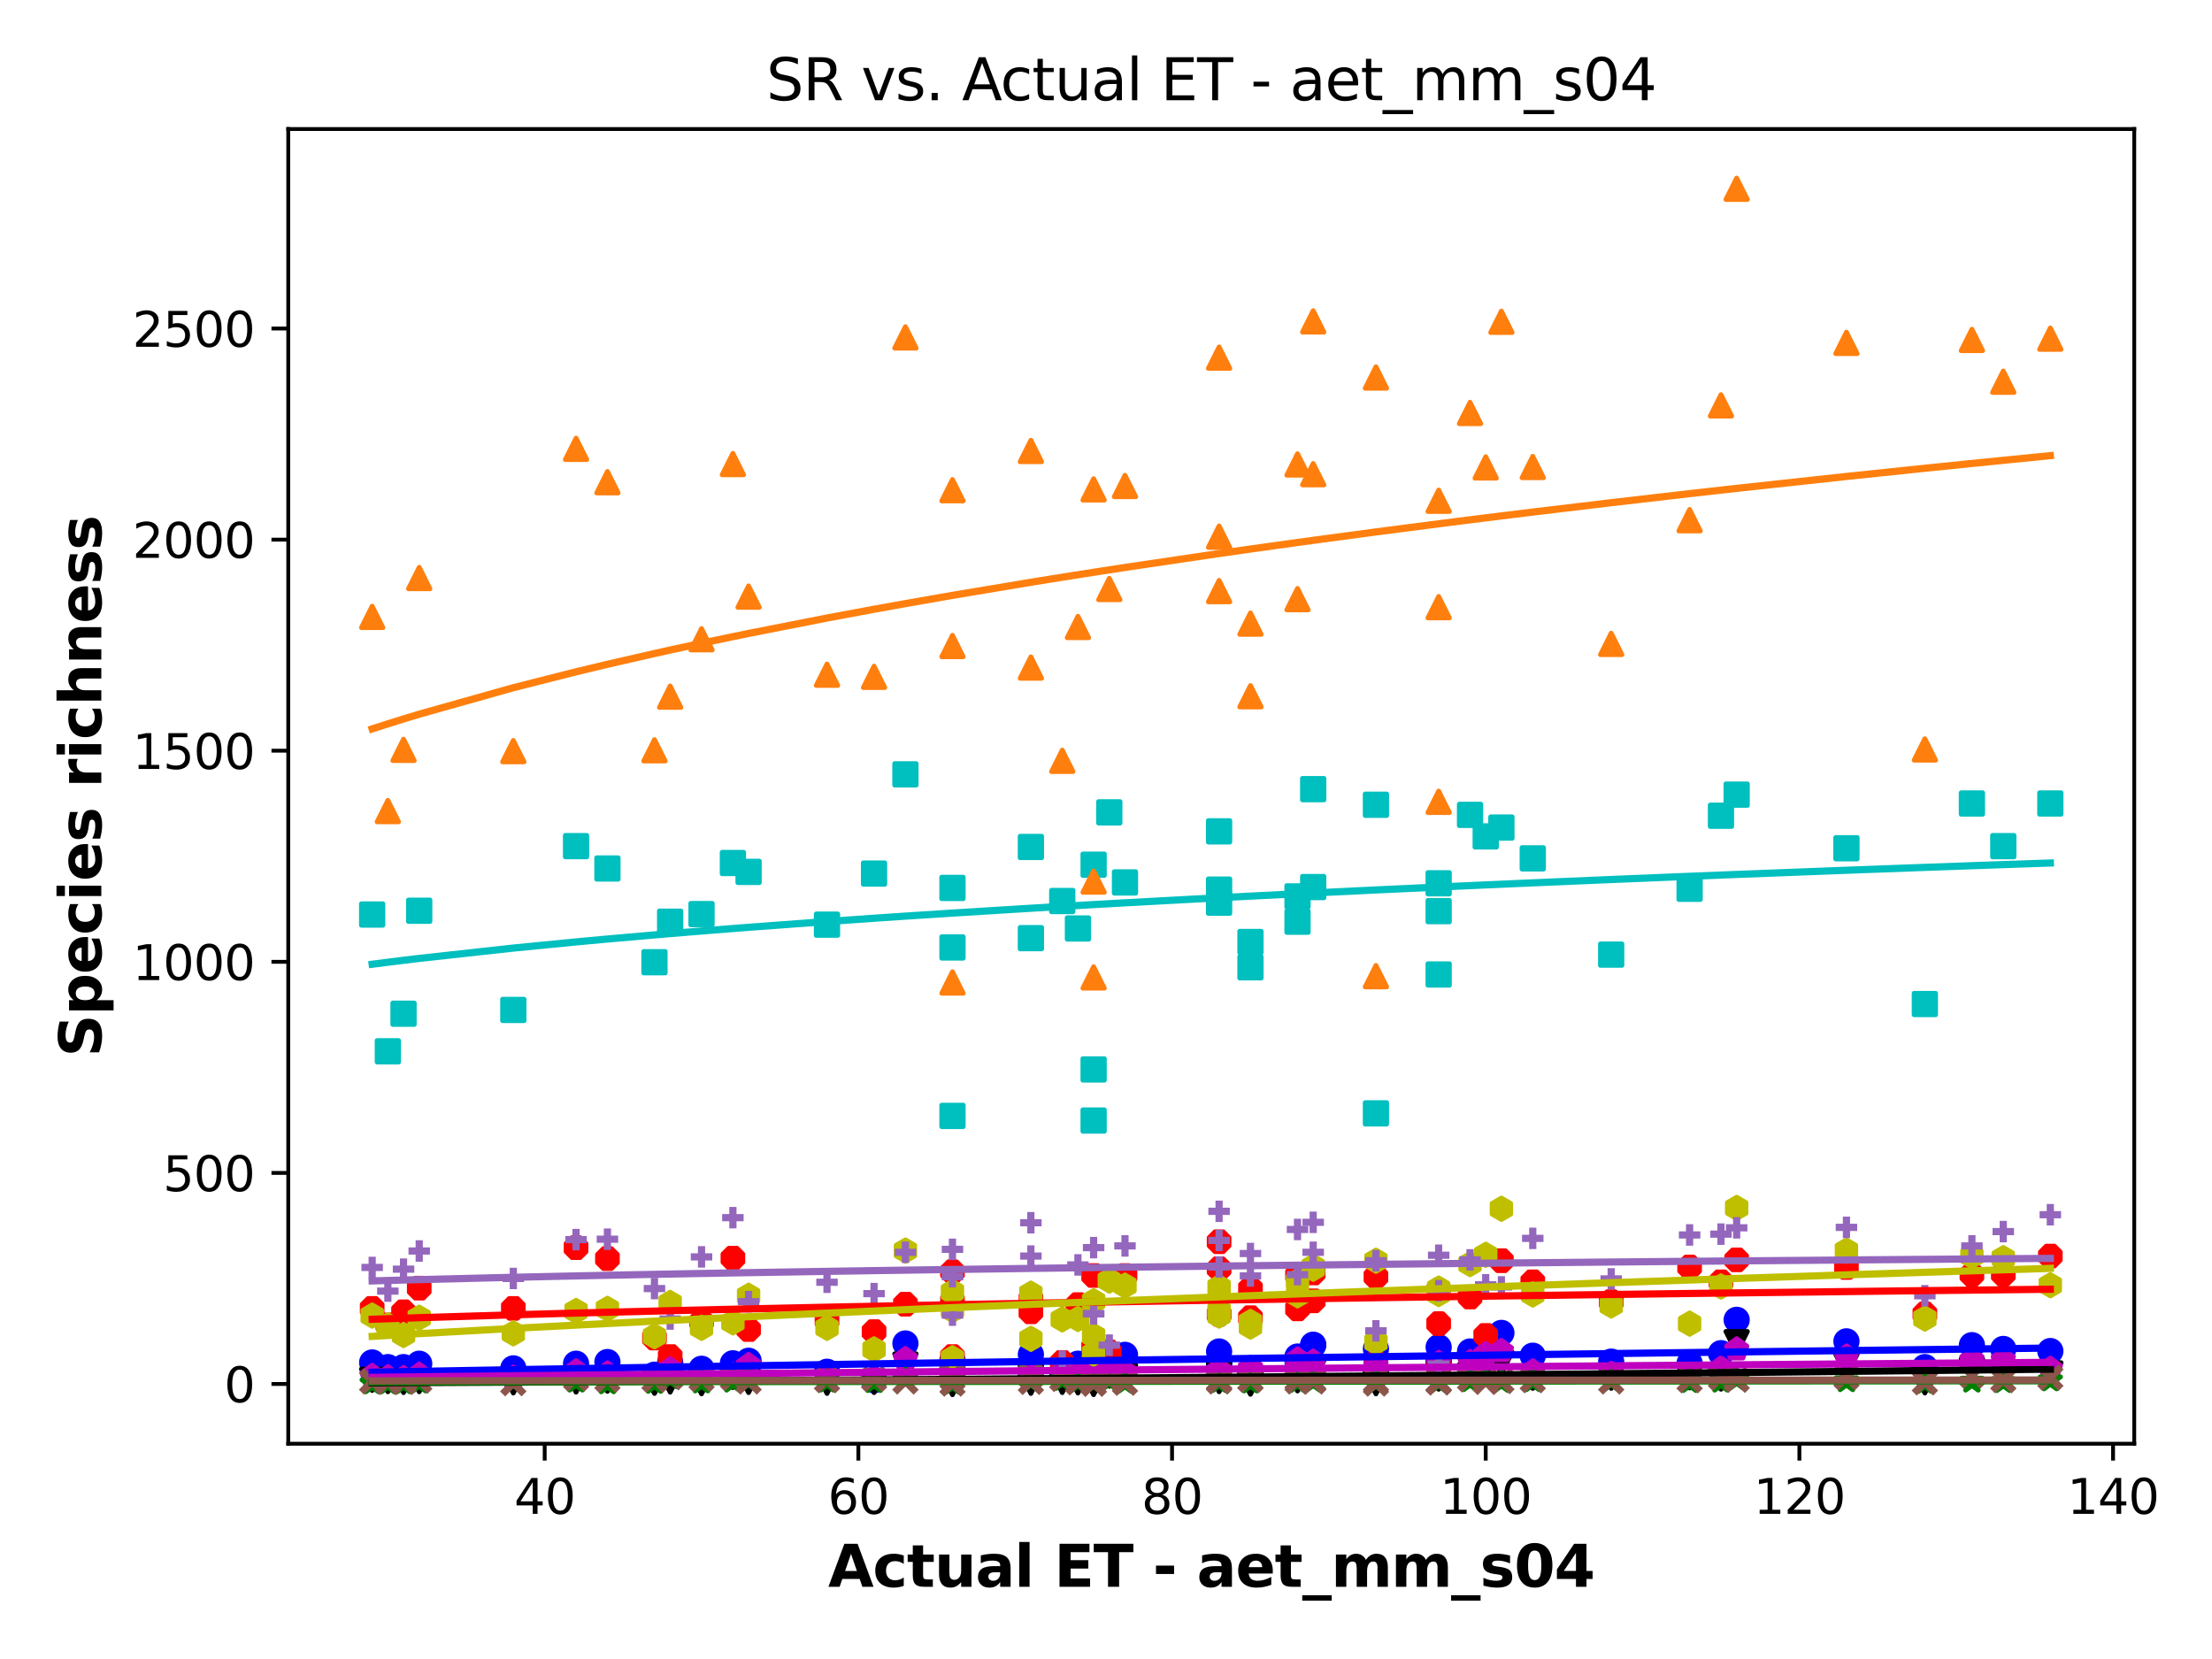 <?xml version="1.0" encoding="utf-8" standalone="no"?>
<!DOCTYPE svg PUBLIC "-//W3C//DTD SVG 1.1//EN"
  "http://www.w3.org/Graphics/SVG/1.1/DTD/svg11.dtd">
<svg xmlns:xlink="http://www.w3.org/1999/xlink" width="460.8pt" height="345.6pt" viewBox="0 0 460.8 345.6" xmlns="http://www.w3.org/2000/svg" version="1.1">
 <defs>
  <style type="text/css">*{stroke-linejoin: round; stroke-linecap: butt}</style>
 </defs>
 <g id="figure_1">
  <g id="patch_1">
   <path d="M 0 345.6 
L 460.8 345.6 
L 460.8 0 
L 0 0 
z
" style="fill: #ffffff"/>
  </g>
  <g id="axes_1">
   <g id="patch_2">
    <path d="M 60.05 300.76 
L 444.601 300.76 
L 444.601 26.88 
L 60.05 26.88 
z
" style="fill: #ffffff"/>
   </g>
   <g id="PathCollection_1">
    <defs>
     <path id="m1d17adaf3d" d="M 0 2.236 
C 0.593 2.236 1.162 2 1.581 1.581 
C 2 1.162 2.236 0.593 2.236 0 
C 2.236 -0.593 2 -1.162 1.581 -1.581 
C 1.162 -2 0.593 -2.236 0 -2.236 
C -0.593 -2.236 -1.162 -2 -1.581 -1.581 
C -2 -1.162 -2.236 -0.593 -2.236 0 
C -2.236 0.593 -2 1.162 -1.581 1.581 
C -1.162 2 -0.593 2.236 0 2.236 
z
" style="stroke: #0000ff"/>
    </defs>
    <g clip-path="url(#p28bc45c23d)">
     <use xlink:href="#m1d17adaf3d" x="299.7" y="283.21" style="fill: #0000ff; stroke: #0000ff"/>
     <use xlink:href="#m1d17adaf3d" x="198.417" y="285.057" style="fill: #0000ff; stroke: #0000ff"/>
     <use xlink:href="#m1d17adaf3d" x="358.51" y="281.891" style="fill: #0000ff; stroke: #0000ff"/>
     <use xlink:href="#m1d17adaf3d" x="384.648" y="279.428" style="fill: #0000ff; stroke: #0000ff"/>
     <use xlink:href="#m1d17adaf3d" x="253.959" y="284.265" style="fill: #0000ff; stroke: #0000ff"/>
     <use xlink:href="#m1d17adaf3d" x="299.7" y="283.65" style="fill: #0000ff; stroke: #0000ff"/>
     <use xlink:href="#m1d17adaf3d" x="417.32" y="281.011" style="fill: #0000ff; stroke: #0000ff"/>
     <use xlink:href="#m1d17adaf3d" x="221.287" y="286.552" style="fill: #0000ff; stroke: #0000ff"/>
     <use xlink:href="#m1d17adaf3d" x="227.821" y="282.594" style="fill: #0000ff; stroke: #0000ff"/>
     <use xlink:href="#m1d17adaf3d" x="427.122" y="281.451" style="fill: #0000ff; stroke: #0000ff"/>
     <use xlink:href="#m1d17adaf3d" x="410.785" y="280.22" style="fill: #0000ff; stroke: #0000ff"/>
     <use xlink:href="#m1d17adaf3d" x="400.984" y="284.793" style="fill: #0000ff; stroke: #0000ff"/>
     <use xlink:href="#m1d17adaf3d" x="87.331" y="284.089" style="fill: #0000ff; stroke: #0000ff"/>
     <use xlink:href="#m1d17adaf3d" x="106.935" y="285.057" style="fill: #0000ff; stroke: #0000ff"/>
     <use xlink:href="#m1d17adaf3d" x="146.141" y="285.145" style="fill: #0000ff; stroke: #0000ff"/>
     <use xlink:href="#m1d17adaf3d" x="182.08" y="287.519" style="fill: #0000ff; stroke: #0000ff"/>
     <use xlink:href="#m1d17adaf3d" x="227.821" y="285.497" style="fill: #0000ff; stroke: #0000ff"/>
     <use xlink:href="#m1d17adaf3d" x="198.417" y="283.386" style="fill: #0000ff; stroke: #0000ff"/>
     <use xlink:href="#m1d17adaf3d" x="172.279" y="285.76" style="fill: #0000ff; stroke: #0000ff"/>
     <use xlink:href="#m1d17adaf3d" x="152.676" y="284.001" style="fill: #0000ff; stroke: #0000ff"/>
     <use xlink:href="#m1d17adaf3d" x="286.631" y="286.024" style="fill: #0000ff; stroke: #0000ff"/>
     <use xlink:href="#m1d17adaf3d" x="361.777" y="274.943" style="fill: #0000ff; stroke: #0000ff"/>
     <use xlink:href="#m1d17adaf3d" x="80.797" y="284.793" style="fill: #0000ff; stroke: #0000ff"/>
     <use xlink:href="#m1d17adaf3d" x="231.089" y="284.265" style="fill: #0000ff; stroke: #0000ff"/>
     <use xlink:href="#m1d17adaf3d" x="351.976" y="284.001" style="fill: #0000ff; stroke: #0000ff"/>
     <use xlink:href="#m1d17adaf3d" x="224.554" y="284.089" style="fill: #0000ff; stroke: #0000ff"/>
     <use xlink:href="#m1d17adaf3d" x="273.562" y="280.132" style="fill: #0000ff; stroke: #0000ff"/>
     <use xlink:href="#m1d17adaf3d" x="335.64" y="283.65" style="fill: #0000ff; stroke: #0000ff"/>
     <use xlink:href="#m1d17adaf3d" x="188.615" y="279.868" style="fill: #0000ff; stroke: #0000ff"/>
     <use xlink:href="#m1d17adaf3d" x="214.753" y="282.155" style="fill: #0000ff; stroke: #0000ff"/>
     <use xlink:href="#m1d17adaf3d" x="77.53" y="283.826" style="fill: #0000ff; stroke: #0000ff"/>
     <use xlink:href="#m1d17adaf3d" x="234.356" y="282.242" style="fill: #0000ff; stroke: #0000ff"/>
     <use xlink:href="#m1d17adaf3d" x="126.538" y="283.738" style="fill: #0000ff; stroke: #0000ff"/>
     <use xlink:href="#m1d17adaf3d" x="270.295" y="283.65" style="fill: #0000ff; stroke: #0000ff"/>
     <use xlink:href="#m1d17adaf3d" x="319.303" y="282.418" style="fill: #0000ff; stroke: #0000ff"/>
     <use xlink:href="#m1d17adaf3d" x="227.821" y="286.552" style="fill: #0000ff; stroke: #0000ff"/>
     <use xlink:href="#m1d17adaf3d" x="260.494" y="285.497" style="fill: #0000ff; stroke: #0000ff"/>
     <use xlink:href="#m1d17adaf3d" x="260.494" y="285.672" style="fill: #0000ff; stroke: #0000ff"/>
     <use xlink:href="#m1d17adaf3d" x="136.339" y="286.376" style="fill: #0000ff; stroke: #0000ff"/>
     <use xlink:href="#m1d17adaf3d" x="253.959" y="283.826" style="fill: #0000ff; stroke: #0000ff"/>
     <use xlink:href="#m1d17adaf3d" x="253.959" y="281.539" style="fill: #0000ff; stroke: #0000ff"/>
     <use xlink:href="#m1d17adaf3d" x="84.064" y="284.793" style="fill: #0000ff; stroke: #0000ff"/>
     <use xlink:href="#m1d17adaf3d" x="270.295" y="282.594" style="fill: #0000ff; stroke: #0000ff"/>
     <use xlink:href="#m1d17adaf3d" x="273.562" y="280.22" style="fill: #0000ff; stroke: #0000ff"/>
     <use xlink:href="#m1d17adaf3d" x="306.235" y="281.539" style="fill: #0000ff; stroke: #0000ff"/>
     <use xlink:href="#m1d17adaf3d" x="299.7" y="280.659" style="fill: #0000ff; stroke: #0000ff"/>
     <use xlink:href="#m1d17adaf3d" x="286.631" y="281.011" style="fill: #0000ff; stroke: #0000ff"/>
     <use xlink:href="#m1d17adaf3d" x="214.753" y="286.2" style="fill: #0000ff; stroke: #0000ff"/>
     <use xlink:href="#m1d17adaf3d" x="198.417" y="286.992" style="fill: #0000ff; stroke: #0000ff"/>
     <use xlink:href="#m1d17adaf3d" x="120.003" y="284.089" style="fill: #0000ff; stroke: #0000ff"/>
     <use xlink:href="#m1d17adaf3d" x="312.769" y="277.669" style="fill: #0000ff; stroke: #0000ff"/>
     <use xlink:href="#m1d17adaf3d" x="155.943" y="283.474" style="fill: #0000ff; stroke: #0000ff"/>
     <use xlink:href="#m1d17adaf3d" x="139.607" y="283.826" style="fill: #0000ff; stroke: #0000ff"/>
     <use xlink:href="#m1d17adaf3d" x="309.502" y="279.868" style="fill: #0000ff; stroke: #0000ff"/>
    </g>
   </g>
   <g id="PathCollection_2">
    <defs>
     <path id="m35814add75" d="M -0 2.236 
L 2.236 -2.236 
L -2.236 -2.236 
z
" style="stroke: #000000"/>
    </defs>
    <g clip-path="url(#p28bc45c23d)">
     <use xlink:href="#m35814add75" x="299.7" y="287.168" style="stroke: #000000"/>
     <use xlink:href="#m35814add75" x="198.417" y="287.695" style="stroke: #000000"/>
     <use xlink:href="#m35814add75" x="358.51" y="287.168" style="stroke: #000000"/>
     <use xlink:href="#m35814add75" x="384.648" y="284.353" style="stroke: #000000"/>
     <use xlink:href="#m35814add75" x="253.959" y="287.343" style="stroke: #000000"/>
     <use xlink:href="#m35814add75" x="299.7" y="286.992" style="stroke: #000000"/>
     <use xlink:href="#m35814add75" x="417.32" y="285.936" style="stroke: #000000"/>
     <use xlink:href="#m35814add75" x="221.287" y="287.871" style="stroke: #000000"/>
     <use xlink:href="#m35814add75" x="227.821" y="287.08" style="stroke: #000000"/>
     <use xlink:href="#m35814add75" x="427.122" y="286.112" style="stroke: #000000"/>
     <use xlink:href="#m35814add75" x="410.785" y="285.321" style="stroke: #000000"/>
     <use xlink:href="#m35814add75" x="400.984" y="287.959" style="stroke: #000000"/>
     <use xlink:href="#m35814add75" x="87.331" y="287.695" style="stroke: #000000"/>
     <use xlink:href="#m35814add75" x="106.935" y="287.959" style="stroke: #000000"/>
     <use xlink:href="#m35814add75" x="146.141" y="288.135" style="stroke: #000000"/>
     <use xlink:href="#m35814add75" x="182.08" y="287.871" style="stroke: #000000"/>
     <use xlink:href="#m35814add75" x="227.821" y="287.959" style="stroke: #000000"/>
     <use xlink:href="#m35814add75" x="198.417" y="287.519" style="stroke: #000000"/>
     <use xlink:href="#m35814add75" x="172.279" y="288.047" style="stroke: #000000"/>
     <use xlink:href="#m35814add75" x="152.676" y="286.816" style="stroke: #000000"/>
     <use xlink:href="#m35814add75" x="286.631" y="288.135" style="stroke: #000000"/>
     <use xlink:href="#m35814add75" x="361.777" y="279.604" style="stroke: #000000"/>
     <use xlink:href="#m35814add75" x="80.797" y="287.695" style="stroke: #000000"/>
     <use xlink:href="#m35814add75" x="231.089" y="286.552" style="stroke: #000000"/>
     <use xlink:href="#m35814add75" x="351.976" y="286.904" style="stroke: #000000"/>
     <use xlink:href="#m35814add75" x="224.554" y="287.959" style="stroke: #000000"/>
     <use xlink:href="#m35814add75" x="273.562" y="285.409" style="stroke: #000000"/>
     <use xlink:href="#m35814add75" x="335.64" y="286.992" style="stroke: #000000"/>
     <use xlink:href="#m35814add75" x="188.615" y="284.265" style="stroke: #000000"/>
     <use xlink:href="#m35814add75" x="214.753" y="286.816" style="stroke: #000000"/>
     <use xlink:href="#m35814add75" x="77.53" y="287.431" style="stroke: #000000"/>
     <use xlink:href="#m35814add75" x="234.356" y="286.64" style="stroke: #000000"/>
     <use xlink:href="#m35814add75" x="126.538" y="287.607" style="stroke: #000000"/>
     <use xlink:href="#m35814add75" x="270.295" y="287.519" style="stroke: #000000"/>
     <use xlink:href="#m35814add75" x="319.303" y="286.992" style="stroke: #000000"/>
     <use xlink:href="#m35814add75" x="227.821" y="288.311" style="stroke: #000000"/>
     <use xlink:href="#m35814add75" x="260.494" y="288.223" style="stroke: #000000"/>
     <use xlink:href="#m35814add75" x="260.494" y="287.959" style="stroke: #000000"/>
     <use xlink:href="#m35814add75" x="136.339" y="288.047" style="stroke: #000000"/>
     <use xlink:href="#m35814add75" x="253.959" y="287.695" style="stroke: #000000"/>
     <use xlink:href="#m35814add75" x="253.959" y="286.288" style="stroke: #000000"/>
     <use xlink:href="#m35814add75" x="84.064" y="287.871" style="stroke: #000000"/>
     <use xlink:href="#m35814add75" x="270.295" y="287.431" style="stroke: #000000"/>
     <use xlink:href="#m35814add75" x="273.562" y="285.672" style="stroke: #000000"/>
     <use xlink:href="#m35814add75" x="306.235" y="286.464" style="stroke: #000000"/>
     <use xlink:href="#m35814add75" x="299.7" y="286.464" style="stroke: #000000"/>
     <use xlink:href="#m35814add75" x="286.631" y="284.969" style="stroke: #000000"/>
     <use xlink:href="#m35814add75" x="214.753" y="288.047" style="stroke: #000000"/>
     <use xlink:href="#m35814add75" x="198.417" y="288.311" style="stroke: #000000"/>
     <use xlink:href="#m35814add75" x="120.003" y="287.783" style="stroke: #000000"/>
     <use xlink:href="#m35814add75" x="312.769" y="283.913" style="stroke: #000000"/>
     <use xlink:href="#m35814add75" x="155.943" y="287.871" style="stroke: #000000"/>
     <use xlink:href="#m35814add75" x="139.607" y="287.783" style="stroke: #000000"/>
     <use xlink:href="#m35814add75" x="309.502" y="285.233" style="stroke: #000000"/>
    </g>
   </g>
   <g id="PathCollection_3">
    <defs>
     <path id="m4dc7ae6c6f" d="M -0.856 -2.066 
L -2.066 -0.856 
L -2.066 0.856 
L -0.856 2.066 
L 0.856 2.066 
L 2.066 0.856 
L 2.066 -0.856 
L 0.856 -2.066 
z
" style="stroke: #ff0000"/>
    </defs>
    <g clip-path="url(#p28bc45c23d)">
     <use xlink:href="#m4dc7ae6c6f" x="299.7" y="275.734" style="fill: #ff0000; stroke: #ff0000"/>
     <use xlink:href="#m4dc7ae6c6f" x="198.417" y="271.073" style="fill: #ff0000; stroke: #ff0000"/>
     <use xlink:href="#m4dc7ae6c6f" x="358.51" y="267.027" style="fill: #ff0000; stroke: #ff0000"/>
     <use xlink:href="#m4dc7ae6c6f" x="384.648" y="264.037" style="fill: #ff0000; stroke: #ff0000"/>
     <use xlink:href="#m4dc7ae6c6f" x="253.959" y="264.301" style="fill: #ff0000; stroke: #ff0000"/>
     <use xlink:href="#m4dc7ae6c6f" x="299.7" y="284.705" style="fill: #ff0000; stroke: #ff0000"/>
     <use xlink:href="#m4dc7ae6c6f" x="417.32" y="265.444" style="fill: #ff0000; stroke: #ff0000"/>
     <use xlink:href="#m4dc7ae6c6f" x="221.287" y="283.826" style="fill: #ff0000; stroke: #ff0000"/>
     <use xlink:href="#m4dc7ae6c6f" x="227.821" y="265.708" style="fill: #ff0000; stroke: #ff0000"/>
     <use xlink:href="#m4dc7ae6c6f" x="427.122" y="261.663" style="fill: #ff0000; stroke: #ff0000"/>
     <use xlink:href="#m4dc7ae6c6f" x="410.785" y="265.532" style="fill: #ff0000; stroke: #ff0000"/>
     <use xlink:href="#m4dc7ae6c6f" x="400.984" y="273.711" style="fill: #ff0000; stroke: #ff0000"/>
     <use xlink:href="#m4dc7ae6c6f" x="87.331" y="268.347" style="fill: #ff0000; stroke: #ff0000"/>
     <use xlink:href="#m4dc7ae6c6f" x="106.935" y="272.568" style="fill: #ff0000; stroke: #ff0000"/>
     <use xlink:href="#m4dc7ae6c6f" x="146.141" y="275.295" style="fill: #ff0000; stroke: #ff0000"/>
     <use xlink:href="#m4dc7ae6c6f" x="182.08" y="277.405" style="fill: #ff0000; stroke: #ff0000"/>
     <use xlink:href="#m4dc7ae6c6f" x="227.821" y="280.659" style="fill: #ff0000; stroke: #ff0000"/>
     <use xlink:href="#m4dc7ae6c6f" x="198.417" y="264.917" style="fill: #ff0000; stroke: #ff0000"/>
     <use xlink:href="#m4dc7ae6c6f" x="172.279" y="275.031" style="fill: #ff0000; stroke: #ff0000"/>
     <use xlink:href="#m4dc7ae6c6f" x="152.676" y="262.102" style="fill: #ff0000; stroke: #ff0000"/>
     <use xlink:href="#m4dc7ae6c6f" x="286.631" y="283.826" style="fill: #ff0000; stroke: #ff0000"/>
     <use xlink:href="#m4dc7ae6c6f" x="361.777" y="262.454" style="fill: #ff0000; stroke: #ff0000"/>
     <use xlink:href="#m4dc7ae6c6f" x="80.797" y="275.998" style="fill: #ff0000; stroke: #ff0000"/>
     <use xlink:href="#m4dc7ae6c6f" x="231.089" y="281.627" style="fill: #ff0000; stroke: #ff0000"/>
     <use xlink:href="#m4dc7ae6c6f" x="351.976" y="263.949" style="fill: #ff0000; stroke: #ff0000"/>
     <use xlink:href="#m4dc7ae6c6f" x="224.554" y="271.777" style="fill: #ff0000; stroke: #ff0000"/>
     <use xlink:href="#m4dc7ae6c6f" x="273.562" y="265.18" style="fill: #ff0000; stroke: #ff0000"/>
     <use xlink:href="#m4dc7ae6c6f" x="335.64" y="271.161" style="fill: #ff0000; stroke: #ff0000"/>
     <use xlink:href="#m4dc7ae6c6f" x="188.615" y="271.689" style="fill: #ff0000; stroke: #ff0000"/>
     <use xlink:href="#m4dc7ae6c6f" x="214.753" y="270.721" style="fill: #ff0000; stroke: #ff0000"/>
     <use xlink:href="#m4dc7ae6c6f" x="77.53" y="272.568" style="fill: #ff0000; stroke: #ff0000"/>
     <use xlink:href="#m4dc7ae6c6f" x="234.356" y="265.708" style="fill: #ff0000; stroke: #ff0000"/>
     <use xlink:href="#m4dc7ae6c6f" x="126.538" y="262.19" style="fill: #ff0000; stroke: #ff0000"/>
     <use xlink:href="#m4dc7ae6c6f" x="270.295" y="272.656" style="fill: #ff0000; stroke: #ff0000"/>
     <use xlink:href="#m4dc7ae6c6f" x="319.303" y="267.027" style="fill: #ff0000; stroke: #ff0000"/>
     <use xlink:href="#m4dc7ae6c6f" x="227.821" y="283.386" style="fill: #ff0000; stroke: #ff0000"/>
     <use xlink:href="#m4dc7ae6c6f" x="260.494" y="274.503" style="fill: #ff0000; stroke: #ff0000"/>
     <use xlink:href="#m4dc7ae6c6f" x="260.494" y="268.435" style="fill: #ff0000; stroke: #ff0000"/>
     <use xlink:href="#m4dc7ae6c6f" x="136.339" y="278.725" style="fill: #ff0000; stroke: #ff0000"/>
     <use xlink:href="#m4dc7ae6c6f" x="253.959" y="273.799" style="fill: #ff0000; stroke: #ff0000"/>
     <use xlink:href="#m4dc7ae6c6f" x="253.959" y="258.672" style="fill: #ff0000; stroke: #ff0000"/>
     <use xlink:href="#m4dc7ae6c6f" x="84.064" y="273.272" style="fill: #ff0000; stroke: #ff0000"/>
     <use xlink:href="#m4dc7ae6c6f" x="270.295" y="265.62" style="fill: #ff0000; stroke: #ff0000"/>
     <use xlink:href="#m4dc7ae6c6f" x="273.562" y="270.985" style="fill: #ff0000; stroke: #ff0000"/>
     <use xlink:href="#m4dc7ae6c6f" x="306.235" y="270.194" style="fill: #ff0000; stroke: #ff0000"/>
     <use xlink:href="#m4dc7ae6c6f" x="299.7" y="268.786" style="fill: #ff0000; stroke: #ff0000"/>
     <use xlink:href="#m4dc7ae6c6f" x="286.631" y="265.972" style="fill: #ff0000; stroke: #ff0000"/>
     <use xlink:href="#m4dc7ae6c6f" x="214.753" y="273.272" style="fill: #ff0000; stroke: #ff0000"/>
     <use xlink:href="#m4dc7ae6c6f" x="198.417" y="282.594" style="fill: #ff0000; stroke: #ff0000"/>
     <use xlink:href="#m4dc7ae6c6f" x="120.003" y="259.904" style="fill: #ff0000; stroke: #ff0000"/>
     <use xlink:href="#m4dc7ae6c6f" x="312.769" y="262.63" style="fill: #ff0000; stroke: #ff0000"/>
     <use xlink:href="#m4dc7ae6c6f" x="155.943" y="276.966" style="fill: #ff0000; stroke: #ff0000"/>
     <use xlink:href="#m4dc7ae6c6f" x="139.607" y="282.594" style="fill: #ff0000; stroke: #ff0000"/>
     <use xlink:href="#m4dc7ae6c6f" x="309.502" y="278.197" style="fill: #ff0000; stroke: #ff0000"/>
    </g>
   </g>
   <g id="PathCollection_4">
    <defs>
     <path id="m61b82aaf4f" d="M -2.236 2.236 
L 2.236 2.236 
L 2.236 -2.236 
L -2.236 -2.236 
z
" style="stroke: #00bfbf"/>
    </defs>
    <g clip-path="url(#p28bc45c23d)">
     <use xlink:href="#m61b82aaf4f" x="299.7" y="189.809" style="fill: #00bfbf; stroke: #00bfbf"/>
     <use xlink:href="#m61b82aaf4f" x="198.417" y="197.372" style="fill: #00bfbf; stroke: #00bfbf"/>
     <use xlink:href="#m61b82aaf4f" x="358.51" y="169.932" style="fill: #00bfbf; stroke: #00bfbf"/>
     <use xlink:href="#m61b82aaf4f" x="384.648" y="176.704" style="fill: #00bfbf; stroke: #00bfbf"/>
     <use xlink:href="#m61b82aaf4f" x="253.959" y="188.05" style="fill: #00bfbf; stroke: #00bfbf"/>
     <use xlink:href="#m61b82aaf4f" x="299.7" y="203.001" style="fill: #00bfbf; stroke: #00bfbf"/>
     <use xlink:href="#m61b82aaf4f" x="417.32" y="176.265" style="fill: #00bfbf; stroke: #00bfbf"/>
     <use xlink:href="#m61b82aaf4f" x="221.287" y="187.698" style="fill: #00bfbf; stroke: #00bfbf"/>
     <use xlink:href="#m61b82aaf4f" x="227.821" y="180.134" style="fill: #00bfbf; stroke: #00bfbf"/>
     <use xlink:href="#m61b82aaf4f" x="427.122" y="167.382" style="fill: #00bfbf; stroke: #00bfbf"/>
     <use xlink:href="#m61b82aaf4f" x="410.785" y="167.382" style="fill: #00bfbf; stroke: #00bfbf"/>
     <use xlink:href="#m61b82aaf4f" x="400.984" y="209.157" style="fill: #00bfbf; stroke: #00bfbf"/>
     <use xlink:href="#m61b82aaf4f" x="87.331" y="189.721" style="fill: #00bfbf; stroke: #00bfbf"/>
     <use xlink:href="#m61b82aaf4f" x="106.935" y="210.389" style="fill: #00bfbf; stroke: #00bfbf"/>
     <use xlink:href="#m61b82aaf4f" x="146.141" y="190.424" style="fill: #00bfbf; stroke: #00bfbf"/>
     <use xlink:href="#m61b82aaf4f" x="182.08" y="181.981" style="fill: #00bfbf; stroke: #00bfbf"/>
     <use xlink:href="#m61b82aaf4f" x="227.821" y="222.789" style="fill: #00bfbf; stroke: #00bfbf"/>
     <use xlink:href="#m61b82aaf4f" x="198.417" y="184.972" style="fill: #00bfbf; stroke: #00bfbf"/>
     <use xlink:href="#m61b82aaf4f" x="172.279" y="192.623" style="fill: #00bfbf; stroke: #00bfbf"/>
     <use xlink:href="#m61b82aaf4f" x="152.676" y="179.783" style="fill: #00bfbf; stroke: #00bfbf"/>
     <use xlink:href="#m61b82aaf4f" x="286.631" y="231.936" style="fill: #00bfbf; stroke: #00bfbf"/>
     <use xlink:href="#m61b82aaf4f" x="361.777" y="165.535" style="fill: #00bfbf; stroke: #00bfbf"/>
     <use xlink:href="#m61b82aaf4f" x="80.797" y="219.008" style="fill: #00bfbf; stroke: #00bfbf"/>
     <use xlink:href="#m61b82aaf4f" x="231.089" y="169.229" style="fill: #00bfbf; stroke: #00bfbf"/>
     <use xlink:href="#m61b82aaf4f" x="351.976" y="185.147" style="fill: #00bfbf; stroke: #00bfbf"/>
     <use xlink:href="#m61b82aaf4f" x="224.554" y="193.415" style="fill: #00bfbf; stroke: #00bfbf"/>
     <use xlink:href="#m61b82aaf4f" x="273.562" y="164.392" style="fill: #00bfbf; stroke: #00bfbf"/>
     <use xlink:href="#m61b82aaf4f" x="335.64" y="198.867" style="fill: #00bfbf; stroke: #00bfbf"/>
     <use xlink:href="#m61b82aaf4f" x="188.615" y="161.313" style="fill: #00bfbf; stroke: #00bfbf"/>
     <use xlink:href="#m61b82aaf4f" x="214.753" y="176.441" style="fill: #00bfbf; stroke: #00bfbf"/>
     <use xlink:href="#m61b82aaf4f" x="77.53" y="190.512" style="fill: #00bfbf; stroke: #00bfbf"/>
     <use xlink:href="#m61b82aaf4f" x="234.356" y="183.828" style="fill: #00bfbf; stroke: #00bfbf"/>
     <use xlink:href="#m61b82aaf4f" x="126.538" y="180.926" style="fill: #00bfbf; stroke: #00bfbf"/>
     <use xlink:href="#m61b82aaf4f" x="270.295" y="192.007" style="fill: #00bfbf; stroke: #00bfbf"/>
     <use xlink:href="#m61b82aaf4f" x="319.303" y="178.815" style="fill: #00bfbf; stroke: #00bfbf"/>
     <use xlink:href="#m61b82aaf4f" x="227.821" y="233.431" style="fill: #00bfbf; stroke: #00bfbf"/>
     <use xlink:href="#m61b82aaf4f" x="260.494" y="201.506" style="fill: #00bfbf; stroke: #00bfbf"/>
     <use xlink:href="#m61b82aaf4f" x="260.494" y="196.229" style="fill: #00bfbf; stroke: #00bfbf"/>
     <use xlink:href="#m61b82aaf4f" x="136.339" y="200.45" style="fill: #00bfbf; stroke: #00bfbf"/>
     <use xlink:href="#m61b82aaf4f" x="253.959" y="185.323" style="fill: #00bfbf; stroke: #00bfbf"/>
     <use xlink:href="#m61b82aaf4f" x="253.959" y="173.187" style="fill: #00bfbf; stroke: #00bfbf"/>
     <use xlink:href="#m61b82aaf4f" x="84.064" y="211.18" style="fill: #00bfbf; stroke: #00bfbf"/>
     <use xlink:href="#m61b82aaf4f" x="270.295" y="186.731" style="fill: #00bfbf; stroke: #00bfbf"/>
     <use xlink:href="#m61b82aaf4f" x="273.562" y="184.796" style="fill: #00bfbf; stroke: #00bfbf"/>
     <use xlink:href="#m61b82aaf4f" x="306.235" y="169.757" style="fill: #00bfbf; stroke: #00bfbf"/>
     <use xlink:href="#m61b82aaf4f" x="299.7" y="184.004" style="fill: #00bfbf; stroke: #00bfbf"/>
     <use xlink:href="#m61b82aaf4f" x="286.631" y="167.646" style="fill: #00bfbf; stroke: #00bfbf"/>
     <use xlink:href="#m61b82aaf4f" x="214.753" y="195.437" style="fill: #00bfbf; stroke: #00bfbf"/>
     <use xlink:href="#m61b82aaf4f" x="198.417" y="232.464" style="fill: #00bfbf; stroke: #00bfbf"/>
     <use xlink:href="#m61b82aaf4f" x="120.003" y="176.265" style="fill: #00bfbf; stroke: #00bfbf"/>
     <use xlink:href="#m61b82aaf4f" x="312.769" y="172.395" style="fill: #00bfbf; stroke: #00bfbf"/>
     <use xlink:href="#m61b82aaf4f" x="155.943" y="181.63" style="fill: #00bfbf; stroke: #00bfbf"/>
     <use xlink:href="#m61b82aaf4f" x="139.607" y="192.007" style="fill: #00bfbf; stroke: #00bfbf"/>
     <use xlink:href="#m61b82aaf4f" x="309.502" y="174.242" style="fill: #00bfbf; stroke: #00bfbf"/>
    </g>
   </g>
   <g id="PathCollection_5">
    <defs>
     <path id="m250b33a035" d="M 0 -2.236 
L -2.127 -0.691 
L -1.314 1.809 
L 1.314 1.809 
L 2.127 -0.691 
z
" style="stroke: #bf00bf"/>
    </defs>
    <g clip-path="url(#p28bc45c23d)">
     <use xlink:href="#m250b33a035" x="299.7" y="283.913" style="fill: #bf00bf; stroke: #bf00bf"/>
     <use xlink:href="#m250b33a035" x="198.417" y="286.2" style="fill: #bf00bf; stroke: #bf00bf"/>
     <use xlink:href="#m250b33a035" x="358.51" y="285.057" style="fill: #bf00bf; stroke: #bf00bf"/>
     <use xlink:href="#m250b33a035" x="384.648" y="282.594" style="fill: #bf00bf; stroke: #bf00bf"/>
     <use xlink:href="#m250b33a035" x="253.959" y="286.64" style="fill: #bf00bf; stroke: #bf00bf"/>
     <use xlink:href="#m250b33a035" x="299.7" y="285.672" style="fill: #bf00bf; stroke: #bf00bf"/>
     <use xlink:href="#m250b33a035" x="417.32" y="283.298" style="fill: #bf00bf; stroke: #bf00bf"/>
     <use xlink:href="#m250b33a035" x="221.287" y="285.936" style="fill: #bf00bf; stroke: #bf00bf"/>
     <use xlink:href="#m250b33a035" x="227.821" y="286.464" style="fill: #bf00bf; stroke: #bf00bf"/>
     <use xlink:href="#m250b33a035" x="427.122" y="285.145" style="fill: #bf00bf; stroke: #bf00bf"/>
     <use xlink:href="#m250b33a035" x="410.785" y="283.298" style="fill: #bf00bf; stroke: #bf00bf"/>
     <use xlink:href="#m250b33a035" x="400.984" y="286.376" style="fill: #bf00bf; stroke: #bf00bf"/>
     <use xlink:href="#m250b33a035" x="87.331" y="286.376" style="fill: #bf00bf; stroke: #bf00bf"/>
     <use xlink:href="#m250b33a035" x="106.935" y="286.992" style="fill: #bf00bf; stroke: #bf00bf"/>
     <use xlink:href="#m250b33a035" x="146.141" y="286.992" style="fill: #bf00bf; stroke: #bf00bf"/>
     <use xlink:href="#m250b33a035" x="182.08" y="286.992" style="fill: #bf00bf; stroke: #bf00bf"/>
     <use xlink:href="#m250b33a035" x="227.821" y="285.76" style="fill: #bf00bf; stroke: #bf00bf"/>
     <use xlink:href="#m250b33a035" x="198.417" y="284.529" style="fill: #bf00bf; stroke: #bf00bf"/>
     <use xlink:href="#m250b33a035" x="172.279" y="286.552" style="fill: #bf00bf; stroke: #bf00bf"/>
     <use xlink:href="#m250b33a035" x="152.676" y="286.464" style="fill: #bf00bf; stroke: #bf00bf"/>
     <use xlink:href="#m250b33a035" x="286.631" y="286.904" style="fill: #bf00bf; stroke: #bf00bf"/>
     <use xlink:href="#m250b33a035" x="361.777" y="281.099" style="fill: #bf00bf; stroke: #bf00bf"/>
     <use xlink:href="#m250b33a035" x="80.797" y="286.904" style="fill: #bf00bf; stroke: #bf00bf"/>
     <use xlink:href="#m250b33a035" x="231.089" y="285.497" style="fill: #bf00bf; stroke: #bf00bf"/>
     <use xlink:href="#m250b33a035" x="351.976" y="286.464" style="fill: #bf00bf; stroke: #bf00bf"/>
     <use xlink:href="#m250b33a035" x="224.554" y="285.76" style="fill: #bf00bf; stroke: #bf00bf"/>
     <use xlink:href="#m250b33a035" x="273.562" y="284.089" style="fill: #bf00bf; stroke: #bf00bf"/>
     <use xlink:href="#m250b33a035" x="335.64" y="286.2" style="fill: #bf00bf; stroke: #bf00bf"/>
     <use xlink:href="#m250b33a035" x="188.615" y="283.122" style="fill: #bf00bf; stroke: #bf00bf"/>
     <use xlink:href="#m250b33a035" x="214.753" y="285.936" style="fill: #bf00bf; stroke: #bf00bf"/>
     <use xlink:href="#m250b33a035" x="77.53" y="286.64" style="fill: #bf00bf; stroke: #bf00bf"/>
     <use xlink:href="#m250b33a035" x="234.356" y="285.848" style="fill: #bf00bf; stroke: #bf00bf"/>
     <use xlink:href="#m250b33a035" x="126.538" y="286.112" style="fill: #bf00bf; stroke: #bf00bf"/>
     <use xlink:href="#m250b33a035" x="270.295" y="284.441" style="fill: #bf00bf; stroke: #bf00bf"/>
     <use xlink:href="#m250b33a035" x="319.303" y="285.672" style="fill: #bf00bf; stroke: #bf00bf"/>
     <use xlink:href="#m250b33a035" x="227.821" y="286.552" style="fill: #bf00bf; stroke: #bf00bf"/>
     <use xlink:href="#m250b33a035" x="260.494" y="284.969" style="fill: #bf00bf; stroke: #bf00bf"/>
     <use xlink:href="#m250b33a035" x="260.494" y="286.2" style="fill: #bf00bf; stroke: #bf00bf"/>
     <use xlink:href="#m250b33a035" x="136.339" y="286.904" style="fill: #bf00bf; stroke: #bf00bf"/>
     <use xlink:href="#m250b33a035" x="253.959" y="286.288" style="fill: #bf00bf; stroke: #bf00bf"/>
     <use xlink:href="#m250b33a035" x="253.959" y="285.409" style="fill: #bf00bf; stroke: #bf00bf"/>
     <use xlink:href="#m250b33a035" x="84.064" y="287.08" style="fill: #bf00bf; stroke: #bf00bf"/>
     <use xlink:href="#m250b33a035" x="270.295" y="283.21" style="fill: #bf00bf; stroke: #bf00bf"/>
     <use xlink:href="#m250b33a035" x="273.562" y="283.65" style="fill: #bf00bf; stroke: #bf00bf"/>
     <use xlink:href="#m250b33a035" x="306.235" y="283.738" style="fill: #bf00bf; stroke: #bf00bf"/>
     <use xlink:href="#m250b33a035" x="299.7" y="285.321" style="fill: #bf00bf; stroke: #bf00bf"/>
     <use xlink:href="#m250b33a035" x="286.631" y="284.617" style="fill: #bf00bf; stroke: #bf00bf"/>
     <use xlink:href="#m250b33a035" x="214.753" y="286.464" style="fill: #bf00bf; stroke: #bf00bf"/>
     <use xlink:href="#m250b33a035" x="198.417" y="287.431" style="fill: #bf00bf; stroke: #bf00bf"/>
     <use xlink:href="#m250b33a035" x="120.003" y="285.672" style="fill: #bf00bf; stroke: #bf00bf"/>
     <use xlink:href="#m250b33a035" x="312.769" y="281.451" style="fill: #bf00bf; stroke: #bf00bf"/>
     <use xlink:href="#m250b33a035" x="155.943" y="284.353" style="fill: #bf00bf; stroke: #bf00bf"/>
     <use xlink:href="#m250b33a035" x="139.607" y="285.233" style="fill: #bf00bf; stroke: #bf00bf"/>
     <use xlink:href="#m250b33a035" x="309.502" y="282.067" style="fill: #bf00bf; stroke: #bf00bf"/>
    </g>
   </g>
   <g id="PathCollection_6">
    <defs>
     <path id="mde451b30be" d="M 0 -2.236 
L -0.502 -0.691 
L -2.127 -0.691 
L -0.812 0.264 
L -1.314 1.809 
L -0 0.854 
L 1.314 1.809 
L 0.812 0.264 
L 2.127 -0.691 
L 0.502 -0.691 
z
" style="stroke: #008000"/>
    </defs>
    <g clip-path="url(#p28bc45c23d)">
     <use xlink:href="#mde451b30be" x="299.7" y="287.695" style="fill: #008000; stroke: #008000"/>
     <use xlink:href="#mde451b30be" x="198.417" y="287.695" style="fill: #008000; stroke: #008000"/>
     <use xlink:href="#mde451b30be" x="358.51" y="287.783" style="fill: #008000; stroke: #008000"/>
     <use xlink:href="#mde451b30be" x="384.648" y="287.695" style="fill: #008000; stroke: #008000"/>
     <use xlink:href="#mde451b30be" x="253.959" y="287.783" style="fill: #008000; stroke: #008000"/>
     <use xlink:href="#mde451b30be" x="299.7" y="287.783" style="fill: #008000; stroke: #008000"/>
     <use xlink:href="#mde451b30be" x="417.32" y="287.871" style="fill: #008000; stroke: #008000"/>
     <use xlink:href="#mde451b30be" x="221.287" y="287.431" style="fill: #008000; stroke: #008000"/>
     <use xlink:href="#mde451b30be" x="227.821" y="287.959" style="fill: #008000; stroke: #008000"/>
     <use xlink:href="#mde451b30be" x="427.122" y="287.519" style="fill: #008000; stroke: #008000"/>
     <use xlink:href="#mde451b30be" x="410.785" y="287.783" style="fill: #008000; stroke: #008000"/>
     <use xlink:href="#mde451b30be" x="400.984" y="288.047" style="fill: #008000; stroke: #008000"/>
     <use xlink:href="#mde451b30be" x="87.331" y="287.959" style="fill: #008000; stroke: #008000"/>
     <use xlink:href="#mde451b30be" x="106.935" y="287.783" style="fill: #008000; stroke: #008000"/>
     <use xlink:href="#mde451b30be" x="146.141" y="287.959" style="fill: #008000; stroke: #008000"/>
     <use xlink:href="#mde451b30be" x="182.08" y="287.871" style="fill: #008000; stroke: #008000"/>
     <use xlink:href="#mde451b30be" x="227.821" y="287.343" style="fill: #008000; stroke: #008000"/>
     <use xlink:href="#mde451b30be" x="198.417" y="287.343" style="fill: #008000; stroke: #008000"/>
     <use xlink:href="#mde451b30be" x="172.279" y="287.783" style="fill: #008000; stroke: #008000"/>
     <use xlink:href="#mde451b30be" x="152.676" y="287.783" style="fill: #008000; stroke: #008000"/>
     <use xlink:href="#mde451b30be" x="286.631" y="287.959" style="fill: #008000; stroke: #008000"/>
     <use xlink:href="#mde451b30be" x="361.777" y="287.343" style="fill: #008000; stroke: #008000"/>
     <use xlink:href="#mde451b30be" x="80.797" y="288.135" style="fill: #008000; stroke: #008000"/>
     <use xlink:href="#mde451b30be" x="231.089" y="287.519" style="fill: #008000; stroke: #008000"/>
     <use xlink:href="#mde451b30be" x="351.976" y="287.871" style="fill: #008000; stroke: #008000"/>
     <use xlink:href="#mde451b30be" x="224.554" y="287.871" style="fill: #008000; stroke: #008000"/>
     <use xlink:href="#mde451b30be" x="273.562" y="287.783" style="fill: #008000; stroke: #008000"/>
     <use xlink:href="#mde451b30be" x="335.64" y="287.607" style="fill: #008000; stroke: #008000"/>
     <use xlink:href="#mde451b30be" x="188.615" y="287.343" style="fill: #008000; stroke: #008000"/>
     <use xlink:href="#mde451b30be" x="214.753" y="287.607" style="fill: #008000; stroke: #008000"/>
     <use xlink:href="#mde451b30be" x="77.53" y="288.135" style="fill: #008000; stroke: #008000"/>
     <use xlink:href="#mde451b30be" x="234.356" y="288.047" style="fill: #008000; stroke: #008000"/>
     <use xlink:href="#mde451b30be" x="126.538" y="288.135" style="fill: #008000; stroke: #008000"/>
     <use xlink:href="#mde451b30be" x="270.295" y="287.871" style="fill: #008000; stroke: #008000"/>
     <use xlink:href="#mde451b30be" x="319.303" y="287.695" style="fill: #008000; stroke: #008000"/>
     <use xlink:href="#mde451b30be" x="227.821" y="287.959" style="fill: #008000; stroke: #008000"/>
     <use xlink:href="#mde451b30be" x="260.494" y="287.256" style="fill: #008000; stroke: #008000"/>
     <use xlink:href="#mde451b30be" x="260.494" y="287.959" style="fill: #008000; stroke: #008000"/>
     <use xlink:href="#mde451b30be" x="136.339" y="288.047" style="fill: #008000; stroke: #008000"/>
     <use xlink:href="#mde451b30be" x="253.959" y="287.871" style="fill: #008000; stroke: #008000"/>
     <use xlink:href="#mde451b30be" x="253.959" y="287.783" style="fill: #008000; stroke: #008000"/>
     <use xlink:href="#mde451b30be" x="84.064" y="288.135" style="fill: #008000; stroke: #008000"/>
     <use xlink:href="#mde451b30be" x="270.295" y="287.256" style="fill: #008000; stroke: #008000"/>
     <use xlink:href="#mde451b30be" x="273.562" y="287.431" style="fill: #008000; stroke: #008000"/>
     <use xlink:href="#mde451b30be" x="306.235" y="287.695" style="fill: #008000; stroke: #008000"/>
     <use xlink:href="#mde451b30be" x="299.7" y="287.871" style="fill: #008000; stroke: #008000"/>
     <use xlink:href="#mde451b30be" x="286.631" y="287.871" style="fill: #008000; stroke: #008000"/>
     <use xlink:href="#mde451b30be" x="214.753" y="287.695" style="fill: #008000; stroke: #008000"/>
     <use xlink:href="#mde451b30be" x="198.417" y="288.223" style="fill: #008000; stroke: #008000"/>
     <use xlink:href="#mde451b30be" x="120.003" y="287.783" style="fill: #008000; stroke: #008000"/>
     <use xlink:href="#mde451b30be" x="312.769" y="287.871" style="fill: #008000; stroke: #008000"/>
     <use xlink:href="#mde451b30be" x="155.943" y="287.607" style="fill: #008000; stroke: #008000"/>
     <use xlink:href="#mde451b30be" x="139.607" y="287.08" style="fill: #008000; stroke: #008000"/>
     <use xlink:href="#mde451b30be" x="309.502" y="287.343" style="fill: #008000; stroke: #008000"/>
    </g>
   </g>
   <g id="PathCollection_7">
    <defs>
     <path id="m101127859d" d="M 0 -2.236 
L -1.936 -1.118 
L -1.936 1.118 
L -0 2.236 
L 1.936 1.118 
L 1.936 -1.118 
z
" style="stroke: #bfbf00"/>
    </defs>
    <g clip-path="url(#p28bc45c23d)">
     <use xlink:href="#m101127859d" x="299.7" y="268.61" style="fill: #bfbf00; stroke: #bfbf00"/>
     <use xlink:href="#m101127859d" x="198.417" y="272.92" style="fill: #bfbf00; stroke: #bfbf00"/>
     <use xlink:href="#m101127859d" x="358.51" y="267.995" style="fill: #bfbf00; stroke: #bfbf00"/>
     <use xlink:href="#m101127859d" x="384.648" y="260.519" style="fill: #bfbf00; stroke: #bfbf00"/>
     <use xlink:href="#m101127859d" x="253.959" y="274.063" style="fill: #bfbf00; stroke: #bfbf00"/>
     <use xlink:href="#m101127859d" x="299.7" y="269.578" style="fill: #bfbf00; stroke: #bfbf00"/>
     <use xlink:href="#m101127859d" x="417.32" y="262.102" style="fill: #bfbf00; stroke: #bfbf00"/>
     <use xlink:href="#m101127859d" x="221.287" y="274.855" style="fill: #bfbf00; stroke: #bfbf00"/>
     <use xlink:href="#m101127859d" x="227.821" y="271.073" style="fill: #bfbf00; stroke: #bfbf00"/>
     <use xlink:href="#m101127859d" x="427.122" y="267.731" style="fill: #bfbf00; stroke: #bfbf00"/>
     <use xlink:href="#m101127859d" x="410.785" y="261.663" style="fill: #bfbf00; stroke: #bfbf00"/>
     <use xlink:href="#m101127859d" x="400.984" y="274.679" style="fill: #bfbf00; stroke: #bfbf00"/>
     <use xlink:href="#m101127859d" x="87.331" y="274.503" style="fill: #bfbf00; stroke: #bfbf00"/>
     <use xlink:href="#m101127859d" x="106.935" y="277.757" style="fill: #bfbf00; stroke: #bfbf00"/>
     <use xlink:href="#m101127859d" x="146.141" y="276.614" style="fill: #bfbf00; stroke: #bfbf00"/>
     <use xlink:href="#m101127859d" x="182.08" y="281.099" style="fill: #bfbf00; stroke: #bfbf00"/>
     <use xlink:href="#m101127859d" x="227.821" y="278.285" style="fill: #bfbf00; stroke: #bfbf00"/>
     <use xlink:href="#m101127859d" x="198.417" y="269.138" style="fill: #bfbf00; stroke: #bfbf00"/>
     <use xlink:href="#m101127859d" x="172.279" y="276.614" style="fill: #bfbf00; stroke: #bfbf00"/>
     <use xlink:href="#m101127859d" x="152.676" y="275.47" style="fill: #bfbf00; stroke: #bfbf00"/>
     <use xlink:href="#m101127859d" x="286.631" y="279.604" style="fill: #bfbf00; stroke: #bfbf00"/>
     <use xlink:href="#m101127859d" x="361.777" y="251.636" style="fill: #bfbf00; stroke: #bfbf00"/>
     <use xlink:href="#m101127859d" x="80.797" y="276.086" style="fill: #bfbf00; stroke: #bfbf00"/>
     <use xlink:href="#m101127859d" x="231.089" y="266.764" style="fill: #bfbf00; stroke: #bfbf00"/>
     <use xlink:href="#m101127859d" x="351.976" y="275.734" style="fill: #bfbf00; stroke: #bfbf00"/>
     <use xlink:href="#m101127859d" x="224.554" y="274.767" style="fill: #bfbf00; stroke: #bfbf00"/>
     <use xlink:href="#m101127859d" x="273.562" y="264.301" style="fill: #bfbf00; stroke: #bfbf00"/>
     <use xlink:href="#m101127859d" x="335.64" y="271.953" style="fill: #bfbf00; stroke: #bfbf00"/>
     <use xlink:href="#m101127859d" x="188.615" y="260.519" style="fill: #bfbf00; stroke: #bfbf00"/>
     <use xlink:href="#m101127859d" x="214.753" y="269.49" style="fill: #bfbf00; stroke: #bfbf00"/>
     <use xlink:href="#m101127859d" x="77.53" y="274.063" style="fill: #bfbf00; stroke: #bfbf00"/>
     <use xlink:href="#m101127859d" x="234.356" y="267.819" style="fill: #bfbf00; stroke: #bfbf00"/>
     <use xlink:href="#m101127859d" x="126.538" y="272.656" style="fill: #bfbf00; stroke: #bfbf00"/>
     <use xlink:href="#m101127859d" x="270.295" y="269.842" style="fill: #bfbf00; stroke: #bfbf00"/>
     <use xlink:href="#m101127859d" x="319.303" y="269.666" style="fill: #bfbf00; stroke: #bfbf00"/>
     <use xlink:href="#m101127859d" x="227.821" y="281.979" style="fill: #bfbf00; stroke: #bfbf00"/>
     <use xlink:href="#m101127859d" x="260.494" y="276.35" style="fill: #bfbf00; stroke: #bfbf00"/>
     <use xlink:href="#m101127859d" x="260.494" y="275.382" style="fill: #bfbf00; stroke: #bfbf00"/>
     <use xlink:href="#m101127859d" x="136.339" y="278.373" style="fill: #bfbf00; stroke: #bfbf00"/>
     <use xlink:href="#m101127859d" x="253.959" y="273.096" style="fill: #bfbf00; stroke: #bfbf00"/>
     <use xlink:href="#m101127859d" x="253.959" y="268.171" style="fill: #bfbf00; stroke: #bfbf00"/>
     <use xlink:href="#m101127859d" x="84.064" y="278.109" style="fill: #bfbf00; stroke: #bfbf00"/>
     <use xlink:href="#m101127859d" x="270.295" y="266.939" style="fill: #bfbf00; stroke: #bfbf00"/>
     <use xlink:href="#m101127859d" x="273.562" y="263.861" style="fill: #bfbf00; stroke: #bfbf00"/>
     <use xlink:href="#m101127859d" x="306.235" y="263.334" style="fill: #bfbf00; stroke: #bfbf00"/>
     <use xlink:href="#m101127859d" x="299.7" y="268.435" style="fill: #bfbf00; stroke: #bfbf00"/>
     <use xlink:href="#m101127859d" x="286.631" y="262.63" style="fill: #bfbf00; stroke: #bfbf00"/>
     <use xlink:href="#m101127859d" x="214.753" y="278.9" style="fill: #bfbf00; stroke: #bfbf00"/>
     <use xlink:href="#m101127859d" x="198.417" y="282.946" style="fill: #bfbf00; stroke: #bfbf00"/>
     <use xlink:href="#m101127859d" x="120.003" y="273.096" style="fill: #bfbf00; stroke: #bfbf00"/>
     <use xlink:href="#m101127859d" x="312.769" y="251.812" style="fill: #bfbf00; stroke: #bfbf00"/>
     <use xlink:href="#m101127859d" x="155.943" y="269.93" style="fill: #bfbf00; stroke: #bfbf00"/>
     <use xlink:href="#m101127859d" x="139.607" y="271.425" style="fill: #bfbf00; stroke: #bfbf00"/>
     <use xlink:href="#m101127859d" x="309.502" y="261.399" style="fill: #bfbf00; stroke: #bfbf00"/>
    </g>
   </g>
   <g id="PathCollection_8">
    <defs>
     <path id="m1fc93b341d" d="M -2.236 0 
L 2.236 0 
M 0 2.236 
L 0 -2.236 
" style="stroke: #9467bd; stroke-width: 1.5"/>
    </defs>
    <g clip-path="url(#p28bc45c23d)">
     <use xlink:href="#m1fc93b341d" x="299.7" y="268.874" style="fill: #9467bd; stroke: #9467bd; stroke-width: 1.5"/>
     <use xlink:href="#m1fc93b341d" x="198.417" y="265.972" style="fill: #9467bd; stroke: #9467bd; stroke-width: 1.5"/>
     <use xlink:href="#m1fc93b341d" x="358.51" y="257.089" style="fill: #9467bd; stroke: #9467bd; stroke-width: 1.5"/>
     <use xlink:href="#m1fc93b341d" x="384.648" y="255.682" style="fill: #9467bd; stroke: #9467bd; stroke-width: 1.5"/>
     <use xlink:href="#m1fc93b341d" x="253.959" y="258.408" style="fill: #9467bd; stroke: #9467bd; stroke-width: 1.5"/>
     <use xlink:href="#m1fc93b341d" x="299.7" y="284.177" style="fill: #9467bd; stroke: #9467bd; stroke-width: 1.5"/>
     <use xlink:href="#m1fc93b341d" x="417.32" y="256.562" style="fill: #9467bd; stroke: #9467bd; stroke-width: 1.5"/>
     <use xlink:href="#m1fc93b341d" x="221.287" y="283.562" style="fill: #9467bd; stroke: #9467bd; stroke-width: 1.5"/>
     <use xlink:href="#m1fc93b341d" x="227.821" y="259.904" style="fill: #9467bd; stroke: #9467bd; stroke-width: 1.5"/>
     <use xlink:href="#m1fc93b341d" x="427.122" y="253.044" style="fill: #9467bd; stroke: #9467bd; stroke-width: 1.5"/>
     <use xlink:href="#m1fc93b341d" x="410.785" y="259.552" style="fill: #9467bd; stroke: #9467bd; stroke-width: 1.5"/>
     <use xlink:href="#m1fc93b341d" x="400.984" y="269.93" style="fill: #9467bd; stroke: #9467bd; stroke-width: 1.5"/>
     <use xlink:href="#m1fc93b341d" x="87.331" y="260.607" style="fill: #9467bd; stroke: #9467bd; stroke-width: 1.5"/>
     <use xlink:href="#m1fc93b341d" x="106.935" y="266.324" style="fill: #9467bd; stroke: #9467bd; stroke-width: 1.5"/>
     <use xlink:href="#m1fc93b341d" x="146.141" y="261.838" style="fill: #9467bd; stroke: #9467bd; stroke-width: 1.5"/>
     <use xlink:href="#m1fc93b341d" x="182.08" y="269.49" style="fill: #9467bd; stroke: #9467bd; stroke-width: 1.5"/>
     <use xlink:href="#m1fc93b341d" x="227.821" y="273.624" style="fill: #9467bd; stroke: #9467bd; stroke-width: 1.5"/>
     <use xlink:href="#m1fc93b341d" x="198.417" y="260.255" style="fill: #9467bd; stroke: #9467bd; stroke-width: 1.5"/>
     <use xlink:href="#m1fc93b341d" x="172.279" y="267.115" style="fill: #9467bd; stroke: #9467bd; stroke-width: 1.5"/>
     <use xlink:href="#m1fc93b341d" x="152.676" y="253.659" style="fill: #9467bd; stroke: #9467bd; stroke-width: 1.5"/>
     <use xlink:href="#m1fc93b341d" x="286.631" y="277.229" style="fill: #9467bd; stroke: #9467bd; stroke-width: 1.5"/>
     <use xlink:href="#m1fc93b341d" x="361.777" y="255.77" style="fill: #9467bd; stroke: #9467bd; stroke-width: 1.5"/>
     <use xlink:href="#m1fc93b341d" x="80.797" y="268.962" style="fill: #9467bd; stroke: #9467bd; stroke-width: 1.5"/>
     <use xlink:href="#m1fc93b341d" x="231.089" y="280.22" style="fill: #9467bd; stroke: #9467bd; stroke-width: 1.5"/>
     <use xlink:href="#m1fc93b341d" x="351.976" y="257.265" style="fill: #9467bd; stroke: #9467bd; stroke-width: 1.5"/>
     <use xlink:href="#m1fc93b341d" x="224.554" y="263.509" style="fill: #9467bd; stroke: #9467bd; stroke-width: 1.5"/>
     <use xlink:href="#m1fc93b341d" x="273.562" y="254.627" style="fill: #9467bd; stroke: #9467bd; stroke-width: 1.5"/>
     <use xlink:href="#m1fc93b341d" x="335.64" y="266.412" style="fill: #9467bd; stroke: #9467bd; stroke-width: 1.5"/>
     <use xlink:href="#m1fc93b341d" x="188.615" y="260.871" style="fill: #9467bd; stroke: #9467bd; stroke-width: 1.5"/>
     <use xlink:href="#m1fc93b341d" x="214.753" y="254.715" style="fill: #9467bd; stroke: #9467bd; stroke-width: 1.5"/>
     <use xlink:href="#m1fc93b341d" x="77.53" y="264.037" style="fill: #9467bd; stroke: #9467bd; stroke-width: 1.5"/>
     <use xlink:href="#m1fc93b341d" x="234.356" y="259.552" style="fill: #9467bd; stroke: #9467bd; stroke-width: 1.5"/>
     <use xlink:href="#m1fc93b341d" x="126.538" y="258.145" style="fill: #9467bd; stroke: #9467bd; stroke-width: 1.5"/>
     <use xlink:href="#m1fc93b341d" x="270.295" y="265.532" style="fill: #9467bd; stroke: #9467bd; stroke-width: 1.5"/>
     <use xlink:href="#m1fc93b341d" x="319.303" y="257.969" style="fill: #9467bd; stroke: #9467bd; stroke-width: 1.5"/>
     <use xlink:href="#m1fc93b341d" x="227.821" y="273.711" style="fill: #9467bd; stroke: #9467bd; stroke-width: 1.5"/>
     <use xlink:href="#m1fc93b341d" x="260.494" y="265.796" style="fill: #9467bd; stroke: #9467bd; stroke-width: 1.5"/>
     <use xlink:href="#m1fc93b341d" x="260.494" y="261.135" style="fill: #9467bd; stroke: #9467bd; stroke-width: 1.5"/>
     <use xlink:href="#m1fc93b341d" x="136.339" y="268.435" style="fill: #9467bd; stroke: #9467bd; stroke-width: 1.5"/>
     <use xlink:href="#m1fc93b341d" x="253.959" y="263.949" style="fill: #9467bd; stroke: #9467bd; stroke-width: 1.5"/>
     <use xlink:href="#m1fc93b341d" x="253.959" y="252.34" style="fill: #9467bd; stroke: #9467bd; stroke-width: 1.5"/>
     <use xlink:href="#m1fc93b341d" x="84.064" y="264.389" style="fill: #9467bd; stroke: #9467bd; stroke-width: 1.5"/>
     <use xlink:href="#m1fc93b341d" x="270.295" y="256.122" style="fill: #9467bd; stroke: #9467bd; stroke-width: 1.5"/>
     <use xlink:href="#m1fc93b341d" x="273.562" y="260.871" style="fill: #9467bd; stroke: #9467bd; stroke-width: 1.5"/>
     <use xlink:href="#m1fc93b341d" x="306.235" y="262.454" style="fill: #9467bd; stroke: #9467bd; stroke-width: 1.5"/>
     <use xlink:href="#m1fc93b341d" x="299.7" y="261.487" style="fill: #9467bd; stroke: #9467bd; stroke-width: 1.5"/>
     <use xlink:href="#m1fc93b341d" x="286.631" y="262.63" style="fill: #9467bd; stroke: #9467bd; stroke-width: 1.5"/>
     <use xlink:href="#m1fc93b341d" x="214.753" y="261.663" style="fill: #9467bd; stroke: #9467bd; stroke-width: 1.5"/>
     <use xlink:href="#m1fc93b341d" x="198.417" y="273.975" style="fill: #9467bd; stroke: #9467bd; stroke-width: 1.5"/>
     <use xlink:href="#m1fc93b341d" x="120.003" y="258.233" style="fill: #9467bd; stroke: #9467bd; stroke-width: 1.5"/>
     <use xlink:href="#m1fc93b341d" x="312.769" y="268.083" style="fill: #9467bd; stroke: #9467bd; stroke-width: 1.5"/>
     <use xlink:href="#m1fc93b341d" x="155.943" y="271.161" style="fill: #9467bd; stroke: #9467bd; stroke-width: 1.5"/>
     <use xlink:href="#m1fc93b341d" x="139.607" y="274.767" style="fill: #9467bd; stroke: #9467bd; stroke-width: 1.5"/>
     <use xlink:href="#m1fc93b341d" x="309.502" y="267.643" style="fill: #9467bd; stroke: #9467bd; stroke-width: 1.5"/>
    </g>
   </g>
   <g id="PathCollection_9">
    <defs>
     <path id="mcff04b2310" d="M -2.236 2.236 
L 2.236 -2.236 
M -2.236 -2.236 
L 2.236 2.236 
" style="stroke: #8c564b; stroke-width: 1.5"/>
    </defs>
    <g clip-path="url(#p28bc45c23d)">
     <use xlink:href="#mcff04b2310" x="299.7" y="287.959" style="fill: #8c564b; stroke: #8c564b; stroke-width: 1.5"/>
     <use xlink:href="#mcff04b2310" x="198.417" y="287.08" style="fill: #8c564b; stroke: #8c564b; stroke-width: 1.5"/>
     <use xlink:href="#mcff04b2310" x="358.51" y="286.992" style="fill: #8c564b; stroke: #8c564b; stroke-width: 1.5"/>
     <use xlink:href="#mcff04b2310" x="384.648" y="286.904" style="fill: #8c564b; stroke: #8c564b; stroke-width: 1.5"/>
     <use xlink:href="#mcff04b2310" x="253.959" y="287.431" style="fill: #8c564b; stroke: #8c564b; stroke-width: 1.5"/>
     <use xlink:href="#mcff04b2310" x="299.7" y="287.959" style="fill: #8c564b; stroke: #8c564b; stroke-width: 1.5"/>
     <use xlink:href="#mcff04b2310" x="417.32" y="287.519" style="fill: #8c564b; stroke: #8c564b; stroke-width: 1.5"/>
     <use xlink:href="#mcff04b2310" x="221.287" y="287.256" style="fill: #8c564b; stroke: #8c564b; stroke-width: 1.5"/>
     <use xlink:href="#mcff04b2310" x="227.821" y="287.519" style="fill: #8c564b; stroke: #8c564b; stroke-width: 1.5"/>
     <use xlink:href="#mcff04b2310" x="427.122" y="286.992" style="fill: #8c564b; stroke: #8c564b; stroke-width: 1.5"/>
     <use xlink:href="#mcff04b2310" x="410.785" y="286.552" style="fill: #8c564b; stroke: #8c564b; stroke-width: 1.5"/>
     <use xlink:href="#mcff04b2310" x="400.984" y="287.959" style="fill: #8c564b; stroke: #8c564b; stroke-width: 1.5"/>
     <use xlink:href="#mcff04b2310" x="87.331" y="287.607" style="fill: #8c564b; stroke: #8c564b; stroke-width: 1.5"/>
     <use xlink:href="#mcff04b2310" x="106.935" y="288.135" style="fill: #8c564b; stroke: #8c564b; stroke-width: 1.5"/>
     <use xlink:href="#mcff04b2310" x="146.141" y="287.256" style="fill: #8c564b; stroke: #8c564b; stroke-width: 1.5"/>
     <use xlink:href="#mcff04b2310" x="182.08" y="287.256" style="fill: #8c564b; stroke: #8c564b; stroke-width: 1.5"/>
     <use xlink:href="#mcff04b2310" x="227.821" y="288.223" style="fill: #8c564b; stroke: #8c564b; stroke-width: 1.5"/>
     <use xlink:href="#mcff04b2310" x="198.417" y="286.552" style="fill: #8c564b; stroke: #8c564b; stroke-width: 1.5"/>
     <use xlink:href="#mcff04b2310" x="172.279" y="287.519" style="fill: #8c564b; stroke: #8c564b; stroke-width: 1.5"/>
     <use xlink:href="#mcff04b2310" x="152.676" y="287.08" style="fill: #8c564b; stroke: #8c564b; stroke-width: 1.5"/>
     <use xlink:href="#mcff04b2310" x="286.631" y="288.223" style="fill: #8c564b; stroke: #8c564b; stroke-width: 1.5"/>
     <use xlink:href="#mcff04b2310" x="361.777" y="287.431" style="fill: #8c564b; stroke: #8c564b; stroke-width: 1.5"/>
     <use xlink:href="#mcff04b2310" x="80.797" y="287.871" style="fill: #8c564b; stroke: #8c564b; stroke-width: 1.5"/>
     <use xlink:href="#mcff04b2310" x="231.089" y="287.519" style="fill: #8c564b; stroke: #8c564b; stroke-width: 1.5"/>
     <use xlink:href="#mcff04b2310" x="351.976" y="287.519" style="fill: #8c564b; stroke: #8c564b; stroke-width: 1.5"/>
     <use xlink:href="#mcff04b2310" x="224.554" y="287.959" style="fill: #8c564b; stroke: #8c564b; stroke-width: 1.5"/>
     <use xlink:href="#mcff04b2310" x="273.562" y="287.519" style="fill: #8c564b; stroke: #8c564b; stroke-width: 1.5"/>
     <use xlink:href="#mcff04b2310" x="335.64" y="287.783" style="fill: #8c564b; stroke: #8c564b; stroke-width: 1.5"/>
     <use xlink:href="#mcff04b2310" x="188.615" y="287.783" style="fill: #8c564b; stroke: #8c564b; stroke-width: 1.5"/>
     <use xlink:href="#mcff04b2310" x="214.753" y="286.552" style="fill: #8c564b; stroke: #8c564b; stroke-width: 1.5"/>
     <use xlink:href="#mcff04b2310" x="77.53" y="287.783" style="fill: #8c564b; stroke: #8c564b; stroke-width: 1.5"/>
     <use xlink:href="#mcff04b2310" x="234.356" y="288.047" style="fill: #8c564b; stroke: #8c564b; stroke-width: 1.5"/>
     <use xlink:href="#mcff04b2310" x="126.538" y="287.431" style="fill: #8c564b; stroke: #8c564b; stroke-width: 1.5"/>
     <use xlink:href="#mcff04b2310" x="270.295" y="287.783" style="fill: #8c564b; stroke: #8c564b; stroke-width: 1.5"/>
     <use xlink:href="#mcff04b2310" x="319.303" y="287.519" style="fill: #8c564b; stroke: #8c564b; stroke-width: 1.5"/>
     <use xlink:href="#mcff04b2310" x="227.821" y="288.223" style="fill: #8c564b; stroke: #8c564b; stroke-width: 1.5"/>
     <use xlink:href="#mcff04b2310" x="260.494" y="287.431" style="fill: #8c564b; stroke: #8c564b; stroke-width: 1.5"/>
     <use xlink:href="#mcff04b2310" x="260.494" y="287.431" style="fill: #8c564b; stroke: #8c564b; stroke-width: 1.5"/>
     <use xlink:href="#mcff04b2310" x="136.339" y="287.431" style="fill: #8c564b; stroke: #8c564b; stroke-width: 1.5"/>
     <use xlink:href="#mcff04b2310" x="253.959" y="287.783" style="fill: #8c564b; stroke: #8c564b; stroke-width: 1.5"/>
     <use xlink:href="#mcff04b2310" x="253.959" y="287.607" style="fill: #8c564b; stroke: #8c564b; stroke-width: 1.5"/>
     <use xlink:href="#mcff04b2310" x="84.064" y="287.871" style="fill: #8c564b; stroke: #8c564b; stroke-width: 1.5"/>
     <use xlink:href="#mcff04b2310" x="270.295" y="287.343" style="fill: #8c564b; stroke: #8c564b; stroke-width: 1.5"/>
     <use xlink:href="#mcff04b2310" x="273.562" y="287.783" style="fill: #8c564b; stroke: #8c564b; stroke-width: 1.5"/>
     <use xlink:href="#mcff04b2310" x="306.235" y="287.343" style="fill: #8c564b; stroke: #8c564b; stroke-width: 1.5"/>
     <use xlink:href="#mcff04b2310" x="299.7" y="287.783" style="fill: #8c564b; stroke: #8c564b; stroke-width: 1.5"/>
     <use xlink:href="#mcff04b2310" x="286.631" y="287.783" style="fill: #8c564b; stroke: #8c564b; stroke-width: 1.5"/>
     <use xlink:href="#mcff04b2310" x="214.753" y="287.871" style="fill: #8c564b; stroke: #8c564b; stroke-width: 1.5"/>
     <use xlink:href="#mcff04b2310" x="198.417" y="288.223" style="fill: #8c564b; stroke: #8c564b; stroke-width: 1.5"/>
     <use xlink:href="#mcff04b2310" x="120.003" y="287.168" style="fill: #8c564b; stroke: #8c564b; stroke-width: 1.5"/>
     <use xlink:href="#mcff04b2310" x="312.769" y="287.695" style="fill: #8c564b; stroke: #8c564b; stroke-width: 1.5"/>
     <use xlink:href="#mcff04b2310" x="155.943" y="287.783" style="fill: #8c564b; stroke: #8c564b; stroke-width: 1.5"/>
     <use xlink:href="#mcff04b2310" x="139.607" y="286.904" style="fill: #8c564b; stroke: #8c564b; stroke-width: 1.5"/>
     <use xlink:href="#mcff04b2310" x="309.502" y="287.871" style="fill: #8c564b; stroke: #8c564b; stroke-width: 1.5"/>
    </g>
   </g>
   <g id="PathCollection_10">
    <defs>
     <path id="mdc471d8b3f" d="M 0 -2.236 
L -2.236 2.236 
L 2.236 2.236 
z
" style="stroke: #ff7f0e"/>
    </defs>
    <g clip-path="url(#p28bc45c23d)">
     <use xlink:href="#mdc471d8b3f" x="299.7" y="126.486" style="fill: #ff7f0e; stroke: #ff7f0e"/>
     <use xlink:href="#mdc471d8b3f" x="198.417" y="134.577" style="fill: #ff7f0e; stroke: #ff7f0e"/>
     <use xlink:href="#mdc471d8b3f" x="358.51" y="84.447" style="fill: #ff7f0e; stroke: #ff7f0e"/>
     <use xlink:href="#mdc471d8b3f" x="384.648" y="71.43" style="fill: #ff7f0e; stroke: #ff7f0e"/>
     <use xlink:href="#mdc471d8b3f" x="253.959" y="111.799" style="fill: #ff7f0e; stroke: #ff7f0e"/>
     <use xlink:href="#mdc471d8b3f" x="299.7" y="167.03" style="fill: #ff7f0e; stroke: #ff7f0e"/>
     <use xlink:href="#mdc471d8b3f" x="417.32" y="79.521" style="fill: #ff7f0e; stroke: #ff7f0e"/>
     <use xlink:href="#mdc471d8b3f" x="221.287" y="158.499" style="fill: #ff7f0e; stroke: #ff7f0e"/>
     <use xlink:href="#mdc471d8b3f" x="227.821" y="101.948" style="fill: #ff7f0e; stroke: #ff7f0e"/>
     <use xlink:href="#mdc471d8b3f" x="427.122" y="70.551" style="fill: #ff7f0e; stroke: #ff7f0e"/>
     <use xlink:href="#mdc471d8b3f" x="410.785" y="70.815" style="fill: #ff7f0e; stroke: #ff7f0e"/>
     <use xlink:href="#mdc471d8b3f" x="400.984" y="156.125" style="fill: #ff7f0e; stroke: #ff7f0e"/>
     <use xlink:href="#mdc471d8b3f" x="87.331" y="120.417" style="fill: #ff7f0e; stroke: #ff7f0e"/>
     <use xlink:href="#mdc471d8b3f" x="106.935" y="156.476" style="fill: #ff7f0e; stroke: #ff7f0e"/>
     <use xlink:href="#mdc471d8b3f" x="146.141" y="133.17" style="fill: #ff7f0e; stroke: #ff7f0e"/>
     <use xlink:href="#mdc471d8b3f" x="182.08" y="140.997" style="fill: #ff7f0e; stroke: #ff7f0e"/>
     <use xlink:href="#mdc471d8b3f" x="227.821" y="183.652" style="fill: #ff7f0e; stroke: #ff7f0e"/>
     <use xlink:href="#mdc471d8b3f" x="198.417" y="102.124" style="fill: #ff7f0e; stroke: #ff7f0e"/>
     <use xlink:href="#mdc471d8b3f" x="172.279" y="140.558" style="fill: #ff7f0e; stroke: #ff7f0e"/>
     <use xlink:href="#mdc471d8b3f" x="152.676" y="96.671" style="fill: #ff7f0e; stroke: #ff7f0e"/>
     <use xlink:href="#mdc471d8b3f" x="286.631" y="203.353" style="fill: #ff7f0e; stroke: #ff7f0e"/>
     <use xlink:href="#mdc471d8b3f" x="361.777" y="39.329" style="fill: #ff7f0e; stroke: #ff7f0e"/>
     <use xlink:href="#mdc471d8b3f" x="80.797" y="168.965" style="fill: #ff7f0e; stroke: #ff7f0e"/>
     <use xlink:href="#mdc471d8b3f" x="231.089" y="122.704" style="fill: #ff7f0e; stroke: #ff7f0e"/>
     <use xlink:href="#mdc471d8b3f" x="351.976" y="108.369" style="fill: #ff7f0e; stroke: #ff7f0e"/>
     <use xlink:href="#mdc471d8b3f" x="224.554" y="130.619" style="fill: #ff7f0e; stroke: #ff7f0e"/>
     <use xlink:href="#mdc471d8b3f" x="273.562" y="66.945" style="fill: #ff7f0e; stroke: #ff7f0e"/>
     <use xlink:href="#mdc471d8b3f" x="335.64" y="134.137" style="fill: #ff7f0e; stroke: #ff7f0e"/>
     <use xlink:href="#mdc471d8b3f" x="188.615" y="70.287" style="fill: #ff7f0e; stroke: #ff7f0e"/>
     <use xlink:href="#mdc471d8b3f" x="214.753" y="93.945" style="fill: #ff7f0e; stroke: #ff7f0e"/>
     <use xlink:href="#mdc471d8b3f" x="77.53" y="128.509" style="fill: #ff7f0e; stroke: #ff7f0e"/>
     <use xlink:href="#mdc471d8b3f" x="234.356" y="101.245" style="fill: #ff7f0e; stroke: #ff7f0e"/>
     <use xlink:href="#mdc471d8b3f" x="126.538" y="100.453" style="fill: #ff7f0e; stroke: #ff7f0e"/>
     <use xlink:href="#mdc471d8b3f" x="270.295" y="124.815" style="fill: #ff7f0e; stroke: #ff7f0e"/>
     <use xlink:href="#mdc471d8b3f" x="319.303" y="97.287" style="fill: #ff7f0e; stroke: #ff7f0e"/>
     <use xlink:href="#mdc471d8b3f" x="227.821" y="203.617" style="fill: #ff7f0e; stroke: #ff7f0e"/>
     <use xlink:href="#mdc471d8b3f" x="260.494" y="145.043" style="fill: #ff7f0e; stroke: #ff7f0e"/>
     <use xlink:href="#mdc471d8b3f" x="260.494" y="129.916" style="fill: #ff7f0e; stroke: #ff7f0e"/>
     <use xlink:href="#mdc471d8b3f" x="136.339" y="156.3" style="fill: #ff7f0e; stroke: #ff7f0e"/>
     <use xlink:href="#mdc471d8b3f" x="253.959" y="123.144" style="fill: #ff7f0e; stroke: #ff7f0e"/>
     <use xlink:href="#mdc471d8b3f" x="253.959" y="74.508" style="fill: #ff7f0e; stroke: #ff7f0e"/>
     <use xlink:href="#mdc471d8b3f" x="84.064" y="156.212" style="fill: #ff7f0e; stroke: #ff7f0e"/>
     <use xlink:href="#mdc471d8b3f" x="270.295" y="96.759" style="fill: #ff7f0e; stroke: #ff7f0e"/>
     <use xlink:href="#mdc471d8b3f" x="273.562" y="98.782" style="fill: #ff7f0e; stroke: #ff7f0e"/>
     <use xlink:href="#mdc471d8b3f" x="306.235" y="86.03" style="fill: #ff7f0e; stroke: #ff7f0e"/>
     <use xlink:href="#mdc471d8b3f" x="299.7" y="104.323" style="fill: #ff7f0e; stroke: #ff7f0e"/>
     <use xlink:href="#mdc471d8b3f" x="286.631" y="78.642" style="fill: #ff7f0e; stroke: #ff7f0e"/>
     <use xlink:href="#mdc471d8b3f" x="214.753" y="139.063" style="fill: #ff7f0e; stroke: #ff7f0e"/>
     <use xlink:href="#mdc471d8b3f" x="198.417" y="204.672" style="fill: #ff7f0e; stroke: #ff7f0e"/>
     <use xlink:href="#mdc471d8b3f" x="120.003" y="93.505" style="fill: #ff7f0e; stroke: #ff7f0e"/>
     <use xlink:href="#mdc471d8b3f" x="312.769" y="67.033" style="fill: #ff7f0e; stroke: #ff7f0e"/>
     <use xlink:href="#mdc471d8b3f" x="155.943" y="124.287" style="fill: #ff7f0e; stroke: #ff7f0e"/>
     <use xlink:href="#mdc471d8b3f" x="139.607" y="145.131" style="fill: #ff7f0e; stroke: #ff7f0e"/>
     <use xlink:href="#mdc471d8b3f" x="309.502" y="97.375" style="fill: #ff7f0e; stroke: #ff7f0e"/>
    </g>
   </g>
   <g id="matplotlib.axis_1">
    <g id="xtick_1">
     <g id="line2d_1">
      <defs>
       <path id="m179255cc2b" d="M 0 0 
L 0 3.5 
" style="stroke: #000000; stroke-width: 0.8"/>
      </defs>
      <g>
       <use xlink:href="#m179255cc2b" x="113.469" y="300.76" style="stroke: #000000; stroke-width: 0.8"/>
      </g>
     </g>
     <g id="text_1">
      <!-- 40 -->
      <g transform="translate(107.106 315.358)scale(0.1 -0.1)">
       <defs>
        <path id="DejaVuSans-34" d="M 2419 4116 
L 825 1625 
L 2419 1625 
L 2419 4116 
z
M 2253 4666 
L 3047 4666 
L 3047 1625 
L 3713 1625 
L 3713 1100 
L 3047 1100 
L 3047 0 
L 2419 0 
L 2419 1100 
L 313 1100 
L 313 1709 
L 2253 4666 
z
" transform="scale(0.016)"/>
        <path id="DejaVuSans-30" d="M 2034 4250 
Q 1547 4250 1301 3770 
Q 1056 3291 1056 2328 
Q 1056 1369 1301 889 
Q 1547 409 2034 409 
Q 2525 409 2770 889 
Q 3016 1369 3016 2328 
Q 3016 3291 2770 3770 
Q 2525 4250 2034 4250 
z
M 2034 4750 
Q 2819 4750 3233 4129 
Q 3647 3509 3647 2328 
Q 3647 1150 3233 529 
Q 2819 -91 2034 -91 
Q 1250 -91 836 529 
Q 422 1150 422 2328 
Q 422 3509 836 4129 
Q 1250 4750 2034 4750 
z
" transform="scale(0.016)"/>
       </defs>
       <use xlink:href="#DejaVuSans-34"/>
       <use xlink:href="#DejaVuSans-30" x="63.623"/>
      </g>
     </g>
    </g>
    <g id="xtick_2">
     <g id="line2d_2">
      <g>
       <use xlink:href="#m179255cc2b" x="178.813" y="300.76" style="stroke: #000000; stroke-width: 0.8"/>
      </g>
     </g>
     <g id="text_2">
      <!-- 60 -->
      <g transform="translate(172.451 315.358)scale(0.1 -0.1)">
       <defs>
        <path id="DejaVuSans-36" d="M 2113 2584 
Q 1688 2584 1439 2293 
Q 1191 2003 1191 1497 
Q 1191 994 1439 701 
Q 1688 409 2113 409 
Q 2538 409 2786 701 
Q 3034 994 3034 1497 
Q 3034 2003 2786 2293 
Q 2538 2584 2113 2584 
z
M 3366 4563 
L 3366 3988 
Q 3128 4100 2886 4159 
Q 2644 4219 2406 4219 
Q 1781 4219 1451 3797 
Q 1122 3375 1075 2522 
Q 1259 2794 1537 2939 
Q 1816 3084 2150 3084 
Q 2853 3084 3261 2657 
Q 3669 2231 3669 1497 
Q 3669 778 3244 343 
Q 2819 -91 2113 -91 
Q 1303 -91 875 529 
Q 447 1150 447 2328 
Q 447 3434 972 4092 
Q 1497 4750 2381 4750 
Q 2619 4750 2861 4703 
Q 3103 4656 3366 4563 
z
" transform="scale(0.016)"/>
       </defs>
       <use xlink:href="#DejaVuSans-36"/>
       <use xlink:href="#DejaVuSans-30" x="63.623"/>
      </g>
     </g>
    </g>
    <g id="xtick_3">
     <g id="line2d_3">
      <g>
       <use xlink:href="#m179255cc2b" x="244.158" y="300.76" style="stroke: #000000; stroke-width: 0.8"/>
      </g>
     </g>
     <g id="text_3">
      <!-- 80 -->
      <g transform="translate(237.795 315.358)scale(0.1 -0.1)">
       <defs>
        <path id="DejaVuSans-38" d="M 2034 2216 
Q 1584 2216 1326 1975 
Q 1069 1734 1069 1313 
Q 1069 891 1326 650 
Q 1584 409 2034 409 
Q 2484 409 2743 651 
Q 3003 894 3003 1313 
Q 3003 1734 2745 1975 
Q 2488 2216 2034 2216 
z
M 1403 2484 
Q 997 2584 770 2862 
Q 544 3141 544 3541 
Q 544 4100 942 4425 
Q 1341 4750 2034 4750 
Q 2731 4750 3128 4425 
Q 3525 4100 3525 3541 
Q 3525 3141 3298 2862 
Q 3072 2584 2669 2484 
Q 3125 2378 3379 2068 
Q 3634 1759 3634 1313 
Q 3634 634 3220 271 
Q 2806 -91 2034 -91 
Q 1263 -91 848 271 
Q 434 634 434 1313 
Q 434 1759 690 2068 
Q 947 2378 1403 2484 
z
M 1172 3481 
Q 1172 3119 1398 2916 
Q 1625 2713 2034 2713 
Q 2441 2713 2670 2916 
Q 2900 3119 2900 3481 
Q 2900 3844 2670 4047 
Q 2441 4250 2034 4250 
Q 1625 4250 1398 4047 
Q 1172 3844 1172 3481 
z
" transform="scale(0.016)"/>
       </defs>
       <use xlink:href="#DejaVuSans-38"/>
       <use xlink:href="#DejaVuSans-30" x="63.623"/>
      </g>
     </g>
    </g>
    <g id="xtick_4">
     <g id="line2d_4">
      <g>
       <use xlink:href="#m179255cc2b" x="309.502" y="300.76" style="stroke: #000000; stroke-width: 0.8"/>
      </g>
     </g>
     <g id="text_4">
      <!-- 100 -->
      <g transform="translate(299.958 315.358)scale(0.1 -0.1)">
       <defs>
        <path id="DejaVuSans-31" d="M 794 531 
L 1825 531 
L 1825 4091 
L 703 3866 
L 703 4441 
L 1819 4666 
L 2450 4666 
L 2450 531 
L 3481 531 
L 3481 0 
L 794 0 
L 794 531 
z
" transform="scale(0.016)"/>
       </defs>
       <use xlink:href="#DejaVuSans-31"/>
       <use xlink:href="#DejaVuSans-30" x="63.623"/>
       <use xlink:href="#DejaVuSans-30" x="127.246"/>
      </g>
     </g>
    </g>
    <g id="xtick_5">
     <g id="line2d_5">
      <g>
       <use xlink:href="#m179255cc2b" x="374.846" y="300.76" style="stroke: #000000; stroke-width: 0.8"/>
      </g>
     </g>
     <g id="text_5">
      <!-- 120 -->
      <g transform="translate(365.302 315.358)scale(0.1 -0.1)">
       <defs>
        <path id="DejaVuSans-32" d="M 1228 531 
L 3431 531 
L 3431 0 
L 469 0 
L 469 531 
Q 828 903 1448 1529 
Q 2069 2156 2228 2338 
Q 2531 2678 2651 2914 
Q 2772 3150 2772 3378 
Q 2772 3750 2511 3984 
Q 2250 4219 1831 4219 
Q 1534 4219 1204 4116 
Q 875 4013 500 3803 
L 500 4441 
Q 881 4594 1212 4672 
Q 1544 4750 1819 4750 
Q 2544 4750 2975 4387 
Q 3406 4025 3406 3419 
Q 3406 3131 3298 2873 
Q 3191 2616 2906 2266 
Q 2828 2175 2409 1742 
Q 1991 1309 1228 531 
z
" transform="scale(0.016)"/>
       </defs>
       <use xlink:href="#DejaVuSans-31"/>
       <use xlink:href="#DejaVuSans-32" x="63.623"/>
       <use xlink:href="#DejaVuSans-30" x="127.246"/>
      </g>
     </g>
    </g>
    <g id="xtick_6">
     <g id="line2d_6">
      <g>
       <use xlink:href="#m179255cc2b" x="440.19" y="300.76" style="stroke: #000000; stroke-width: 0.8"/>
      </g>
     </g>
     <g id="text_6">
      <!-- 140 -->
      <g transform="translate(430.647 315.358)scale(0.1 -0.1)">
       <use xlink:href="#DejaVuSans-31"/>
       <use xlink:href="#DejaVuSans-34" x="63.623"/>
       <use xlink:href="#DejaVuSans-30" x="127.246"/>
      </g>
     </g>
    </g>
    <g id="text_7">
     <!-- Actual ET - aet_mm_s04 -->
     <g transform="translate(172.521 330.556)scale(0.12 -0.12)">
      <defs>
       <path id="DejaVuSans-Bold-41" d="M 3419 850 
L 1538 850 
L 1241 0 
L 31 0 
L 1759 4666 
L 3194 4666 
L 4922 0 
L 3713 0 
L 3419 850 
z
M 1838 1716 
L 3116 1716 
L 2478 3572 
L 1838 1716 
z
" transform="scale(0.016)"/>
       <path id="DejaVuSans-Bold-63" d="M 3366 3391 
L 3366 2478 
Q 3138 2634 2908 2709 
Q 2678 2784 2431 2784 
Q 1963 2784 1702 2511 
Q 1441 2238 1441 1747 
Q 1441 1256 1702 982 
Q 1963 709 2431 709 
Q 2694 709 2930 787 
Q 3166 866 3366 1019 
L 3366 103 
Q 3103 6 2833 -42 
Q 2563 -91 2291 -91 
Q 1344 -91 809 395 
Q 275 881 275 1747 
Q 275 2613 809 3098 
Q 1344 3584 2291 3584 
Q 2566 3584 2833 3536 
Q 3100 3488 3366 3391 
z
" transform="scale(0.016)"/>
       <path id="DejaVuSans-Bold-74" d="M 1759 4494 
L 1759 3500 
L 2913 3500 
L 2913 2700 
L 1759 2700 
L 1759 1216 
Q 1759 972 1856 886 
Q 1953 800 2241 800 
L 2816 800 
L 2816 0 
L 1856 0 
Q 1194 0 917 276 
Q 641 553 641 1216 
L 641 2700 
L 84 2700 
L 84 3500 
L 641 3500 
L 641 4494 
L 1759 4494 
z
" transform="scale(0.016)"/>
       <path id="DejaVuSans-Bold-75" d="M 500 1363 
L 500 3500 
L 1625 3500 
L 1625 3150 
Q 1625 2866 1622 2436 
Q 1619 2006 1619 1863 
Q 1619 1441 1641 1255 
Q 1663 1069 1716 984 
Q 1784 875 1895 815 
Q 2006 756 2150 756 
Q 2500 756 2700 1025 
Q 2900 1294 2900 1772 
L 2900 3500 
L 4019 3500 
L 4019 0 
L 2900 0 
L 2900 506 
Q 2647 200 2364 54 
Q 2081 -91 1741 -91 
Q 1134 -91 817 281 
Q 500 653 500 1363 
z
" transform="scale(0.016)"/>
       <path id="DejaVuSans-Bold-61" d="M 2106 1575 
Q 1756 1575 1579 1456 
Q 1403 1338 1403 1106 
Q 1403 894 1545 773 
Q 1688 653 1941 653 
Q 2256 653 2472 879 
Q 2688 1106 2688 1447 
L 2688 1575 
L 2106 1575 
z
M 3816 1997 
L 3816 0 
L 2688 0 
L 2688 519 
Q 2463 200 2181 54 
Q 1900 -91 1497 -91 
Q 953 -91 614 226 
Q 275 544 275 1050 
Q 275 1666 698 1953 
Q 1122 2241 2028 2241 
L 2688 2241 
L 2688 2328 
Q 2688 2594 2478 2717 
Q 2269 2841 1825 2841 
Q 1466 2841 1156 2769 
Q 847 2697 581 2553 
L 581 3406 
Q 941 3494 1303 3539 
Q 1666 3584 2028 3584 
Q 2975 3584 3395 3211 
Q 3816 2838 3816 1997 
z
" transform="scale(0.016)"/>
       <path id="DejaVuSans-Bold-6c" d="M 538 4863 
L 1656 4863 
L 1656 0 
L 538 0 
L 538 4863 
z
" transform="scale(0.016)"/>
       <path id="DejaVuSans-Bold-20" transform="scale(0.016)"/>
       <path id="DejaVuSans-Bold-45" d="M 588 4666 
L 3834 4666 
L 3834 3756 
L 1791 3756 
L 1791 2888 
L 3713 2888 
L 3713 1978 
L 1791 1978 
L 1791 909 
L 3903 909 
L 3903 0 
L 588 0 
L 588 4666 
z
" transform="scale(0.016)"/>
       <path id="DejaVuSans-Bold-54" d="M 31 4666 
L 4331 4666 
L 4331 3756 
L 2784 3756 
L 2784 0 
L 1581 0 
L 1581 3756 
L 31 3756 
L 31 4666 
z
" transform="scale(0.016)"/>
       <path id="DejaVuSans-Bold-2d" d="M 347 2297 
L 2309 2297 
L 2309 1388 
L 347 1388 
L 347 2297 
z
" transform="scale(0.016)"/>
       <path id="DejaVuSans-Bold-65" d="M 4031 1759 
L 4031 1441 
L 1416 1441 
Q 1456 1047 1700 850 
Q 1944 653 2381 653 
Q 2734 653 3104 758 
Q 3475 863 3866 1075 
L 3866 213 
Q 3469 63 3072 -14 
Q 2675 -91 2278 -91 
Q 1328 -91 801 392 
Q 275 875 275 1747 
Q 275 2603 792 3093 
Q 1309 3584 2216 3584 
Q 3041 3584 3536 3087 
Q 4031 2591 4031 1759 
z
M 2881 2131 
Q 2881 2450 2695 2645 
Q 2509 2841 2209 2841 
Q 1884 2841 1681 2658 
Q 1478 2475 1428 2131 
L 2881 2131 
z
" transform="scale(0.016)"/>
       <path id="DejaVuSans-Bold-5f" d="M 3200 -916 
L 3200 -1509 
L 0 -1509 
L 0 -916 
L 3200 -916 
z
" transform="scale(0.016)"/>
       <path id="DejaVuSans-Bold-6d" d="M 3781 2919 
Q 3994 3244 4286 3414 
Q 4578 3584 4928 3584 
Q 5531 3584 5847 3212 
Q 6163 2841 6163 2131 
L 6163 0 
L 5038 0 
L 5038 1825 
Q 5041 1866 5042 1909 
Q 5044 1953 5044 2034 
Q 5044 2406 4934 2573 
Q 4825 2741 4581 2741 
Q 4263 2741 4089 2478 
Q 3916 2216 3909 1719 
L 3909 0 
L 2784 0 
L 2784 1825 
Q 2784 2406 2684 2573 
Q 2584 2741 2328 2741 
Q 2006 2741 1831 2477 
Q 1656 2213 1656 1722 
L 1656 0 
L 531 0 
L 531 3500 
L 1656 3500 
L 1656 2988 
Q 1863 3284 2130 3434 
Q 2397 3584 2719 3584 
Q 3081 3584 3359 3409 
Q 3638 3234 3781 2919 
z
" transform="scale(0.016)"/>
       <path id="DejaVuSans-Bold-73" d="M 3272 3391 
L 3272 2541 
Q 2913 2691 2578 2766 
Q 2244 2841 1947 2841 
Q 1628 2841 1473 2761 
Q 1319 2681 1319 2516 
Q 1319 2381 1436 2309 
Q 1553 2238 1856 2203 
L 2053 2175 
Q 2913 2066 3209 1816 
Q 3506 1566 3506 1031 
Q 3506 472 3093 190 
Q 2681 -91 1863 -91 
Q 1516 -91 1145 -36 
Q 775 19 384 128 
L 384 978 
Q 719 816 1070 734 
Q 1422 653 1784 653 
Q 2113 653 2278 743 
Q 2444 834 2444 1013 
Q 2444 1163 2330 1236 
Q 2216 1309 1875 1350 
L 1678 1375 
Q 931 1469 631 1722 
Q 331 1975 331 2491 
Q 331 3047 712 3315 
Q 1094 3584 1881 3584 
Q 2191 3584 2531 3537 
Q 2872 3491 3272 3391 
z
" transform="scale(0.016)"/>
       <path id="DejaVuSans-Bold-30" d="M 2944 2338 
Q 2944 3213 2780 3570 
Q 2616 3928 2228 3928 
Q 1841 3928 1675 3570 
Q 1509 3213 1509 2338 
Q 1509 1453 1675 1090 
Q 1841 728 2228 728 
Q 2613 728 2778 1090 
Q 2944 1453 2944 2338 
z
M 4147 2328 
Q 4147 1169 3647 539 
Q 3147 -91 2228 -91 
Q 1306 -91 806 539 
Q 306 1169 306 2328 
Q 306 3491 806 4120 
Q 1306 4750 2228 4750 
Q 3147 4750 3647 4120 
Q 4147 3491 4147 2328 
z
" transform="scale(0.016)"/>
       <path id="DejaVuSans-Bold-34" d="M 2356 3675 
L 1038 1722 
L 2356 1722 
L 2356 3675 
z
M 2156 4666 
L 3494 4666 
L 3494 1722 
L 4159 1722 
L 4159 850 
L 3494 850 
L 3494 0 
L 2356 0 
L 2356 850 
L 288 850 
L 288 1881 
L 2156 4666 
z
" transform="scale(0.016)"/>
      </defs>
      <use xlink:href="#DejaVuSans-Bold-41"/>
      <use xlink:href="#DejaVuSans-Bold-63" x="77.393"/>
      <use xlink:href="#DejaVuSans-Bold-74" x="136.67"/>
      <use xlink:href="#DejaVuSans-Bold-75" x="184.473"/>
      <use xlink:href="#DejaVuSans-Bold-61" x="255.664"/>
      <use xlink:href="#DejaVuSans-Bold-6c" x="323.145"/>
      <use xlink:href="#DejaVuSans-Bold-20" x="357.422"/>
      <use xlink:href="#DejaVuSans-Bold-45" x="392.236"/>
      <use xlink:href="#DejaVuSans-Bold-54" x="460.547"/>
      <use xlink:href="#DejaVuSans-Bold-20" x="528.76"/>
      <use xlink:href="#DejaVuSans-Bold-2d" x="563.574"/>
      <use xlink:href="#DejaVuSans-Bold-20" x="605.078"/>
      <use xlink:href="#DejaVuSans-Bold-61" x="639.893"/>
      <use xlink:href="#DejaVuSans-Bold-65" x="707.373"/>
      <use xlink:href="#DejaVuSans-Bold-74" x="775.195"/>
      <use xlink:href="#DejaVuSans-Bold-5f" x="822.998"/>
      <use xlink:href="#DejaVuSans-Bold-6d" x="872.998"/>
      <use xlink:href="#DejaVuSans-Bold-6d" x="977.197"/>
      <use xlink:href="#DejaVuSans-Bold-5f" x="1081.396"/>
      <use xlink:href="#DejaVuSans-Bold-73" x="1131.396"/>
      <use xlink:href="#DejaVuSans-Bold-30" x="1190.918"/>
      <use xlink:href="#DejaVuSans-Bold-34" x="1260.498"/>
     </g>
    </g>
   </g>
   <g id="matplotlib.axis_2">
    <g id="ytick_1">
     <g id="line2d_7">
      <defs>
       <path id="mda37d9461f" d="M 0 0 
L -3.5 0 
" style="stroke: #000000; stroke-width: 0.8"/>
      </defs>
      <g>
       <use xlink:href="#mda37d9461f" x="60.05" y="288.311" style="stroke: #000000; stroke-width: 0.8"/>
      </g>
     </g>
     <g id="text_8">
      <!-- 0 -->
      <g transform="translate(46.688 292.11)scale(0.1 -0.1)">
       <use xlink:href="#DejaVuSans-30"/>
      </g>
     </g>
    </g>
    <g id="ytick_2">
     <g id="line2d_8">
      <g>
       <use xlink:href="#mda37d9461f" x="60.05" y="244.337" style="stroke: #000000; stroke-width: 0.8"/>
      </g>
     </g>
     <g id="text_9">
      <!-- 500 -->
      <g transform="translate(33.962 248.136)scale(0.1 -0.1)">
       <defs>
        <path id="DejaVuSans-35" d="M 691 4666 
L 3169 4666 
L 3169 4134 
L 1269 4134 
L 1269 2991 
Q 1406 3038 1543 3061 
Q 1681 3084 1819 3084 
Q 2600 3084 3056 2656 
Q 3513 2228 3513 1497 
Q 3513 744 3044 326 
Q 2575 -91 1722 -91 
Q 1428 -91 1123 -41 
Q 819 9 494 109 
L 494 744 
Q 775 591 1075 516 
Q 1375 441 1709 441 
Q 2250 441 2565 725 
Q 2881 1009 2881 1497 
Q 2881 1984 2565 2268 
Q 2250 2553 1709 2553 
Q 1456 2553 1204 2497 
Q 953 2441 691 2322 
L 691 4666 
z
" transform="scale(0.016)"/>
       </defs>
       <use xlink:href="#DejaVuSans-35"/>
       <use xlink:href="#DejaVuSans-30" x="63.623"/>
       <use xlink:href="#DejaVuSans-30" x="127.246"/>
      </g>
     </g>
    </g>
    <g id="ytick_3">
     <g id="line2d_9">
      <g>
       <use xlink:href="#mda37d9461f" x="60.05" y="200.363" style="stroke: #000000; stroke-width: 0.8"/>
      </g>
     </g>
     <g id="text_10">
      <!-- 1000 -->
      <g transform="translate(27.6 204.162)scale(0.1 -0.1)">
       <use xlink:href="#DejaVuSans-31"/>
       <use xlink:href="#DejaVuSans-30" x="63.623"/>
       <use xlink:href="#DejaVuSans-30" x="127.246"/>
       <use xlink:href="#DejaVuSans-30" x="190.869"/>
      </g>
     </g>
    </g>
    <g id="ytick_4">
     <g id="line2d_10">
      <g>
       <use xlink:href="#mda37d9461f" x="60.05" y="156.388" style="stroke: #000000; stroke-width: 0.8"/>
      </g>
     </g>
     <g id="text_11">
      <!-- 1500 -->
      <g transform="translate(27.6 160.188)scale(0.1 -0.1)">
       <use xlink:href="#DejaVuSans-31"/>
       <use xlink:href="#DejaVuSans-35" x="63.623"/>
       <use xlink:href="#DejaVuSans-30" x="127.246"/>
       <use xlink:href="#DejaVuSans-30" x="190.869"/>
      </g>
     </g>
    </g>
    <g id="ytick_5">
     <g id="line2d_11">
      <g>
       <use xlink:href="#mda37d9461f" x="60.05" y="112.414" style="stroke: #000000; stroke-width: 0.8"/>
      </g>
     </g>
     <g id="text_12">
      <!-- 2000 -->
      <g transform="translate(27.6 116.213)scale(0.1 -0.1)">
       <use xlink:href="#DejaVuSans-32"/>
       <use xlink:href="#DejaVuSans-30" x="63.623"/>
       <use xlink:href="#DejaVuSans-30" x="127.246"/>
       <use xlink:href="#DejaVuSans-30" x="190.869"/>
      </g>
     </g>
    </g>
    <g id="ytick_6">
     <g id="line2d_12">
      <g>
       <use xlink:href="#mda37d9461f" x="60.05" y="68.44" style="stroke: #000000; stroke-width: 0.8"/>
      </g>
     </g>
     <g id="text_13">
      <!-- 2500 -->
      <g transform="translate(27.6 72.239)scale(0.1 -0.1)">
       <use xlink:href="#DejaVuSans-32"/>
       <use xlink:href="#DejaVuSans-35" x="63.623"/>
       <use xlink:href="#DejaVuSans-30" x="127.246"/>
       <use xlink:href="#DejaVuSans-30" x="190.869"/>
      </g>
     </g>
    </g>
    <g id="text_14">
     <!-- Species richness -->
     <g transform="translate(21.104 220.175)rotate(-90)scale(0.12 -0.12)">
      <defs>
       <path id="DejaVuSans-Bold-53" d="M 3834 4519 
L 3834 3531 
Q 3450 3703 3084 3790 
Q 2719 3878 2394 3878 
Q 1963 3878 1756 3759 
Q 1550 3641 1550 3391 
Q 1550 3203 1689 3098 
Q 1828 2994 2194 2919 
L 2706 2816 
Q 3484 2659 3812 2340 
Q 4141 2022 4141 1434 
Q 4141 663 3683 286 
Q 3225 -91 2284 -91 
Q 1841 -91 1394 -6 
Q 947 78 500 244 
L 500 1259 
Q 947 1022 1364 901 
Q 1781 781 2169 781 
Q 2563 781 2772 912 
Q 2981 1044 2981 1288 
Q 2981 1506 2839 1625 
Q 2697 1744 2272 1838 
L 1806 1941 
Q 1106 2091 782 2419 
Q 459 2747 459 3303 
Q 459 4000 909 4375 
Q 1359 4750 2203 4750 
Q 2588 4750 2994 4692 
Q 3400 4634 3834 4519 
z
" transform="scale(0.016)"/>
       <path id="DejaVuSans-Bold-70" d="M 1656 506 
L 1656 -1331 
L 538 -1331 
L 538 3500 
L 1656 3500 
L 1656 2988 
Q 1888 3294 2169 3439 
Q 2450 3584 2816 3584 
Q 3463 3584 3878 3070 
Q 4294 2556 4294 1747 
Q 4294 938 3878 423 
Q 3463 -91 2816 -91 
Q 2450 -91 2169 54 
Q 1888 200 1656 506 
z
M 2400 2772 
Q 2041 2772 1848 2508 
Q 1656 2244 1656 1747 
Q 1656 1250 1848 986 
Q 2041 722 2400 722 
Q 2759 722 2948 984 
Q 3138 1247 3138 1747 
Q 3138 2247 2948 2509 
Q 2759 2772 2400 2772 
z
" transform="scale(0.016)"/>
       <path id="DejaVuSans-Bold-69" d="M 538 3500 
L 1656 3500 
L 1656 0 
L 538 0 
L 538 3500 
z
M 538 4863 
L 1656 4863 
L 1656 3950 
L 538 3950 
L 538 4863 
z
" transform="scale(0.016)"/>
       <path id="DejaVuSans-Bold-72" d="M 3138 2547 
Q 2991 2616 2845 2648 
Q 2700 2681 2553 2681 
Q 2122 2681 1889 2404 
Q 1656 2128 1656 1613 
L 1656 0 
L 538 0 
L 538 3500 
L 1656 3500 
L 1656 2925 
Q 1872 3269 2151 3426 
Q 2431 3584 2822 3584 
Q 2878 3584 2943 3579 
Q 3009 3575 3134 3559 
L 3138 2547 
z
" transform="scale(0.016)"/>
       <path id="DejaVuSans-Bold-68" d="M 4056 2131 
L 4056 0 
L 2931 0 
L 2931 347 
L 2931 1625 
Q 2931 2084 2911 2256 
Q 2891 2428 2841 2509 
Q 2775 2619 2662 2680 
Q 2550 2741 2406 2741 
Q 2056 2741 1856 2470 
Q 1656 2200 1656 1722 
L 1656 0 
L 538 0 
L 538 4863 
L 1656 4863 
L 1656 2988 
Q 1909 3294 2193 3439 
Q 2478 3584 2822 3584 
Q 3428 3584 3742 3212 
Q 4056 2841 4056 2131 
z
" transform="scale(0.016)"/>
       <path id="DejaVuSans-Bold-6e" d="M 4056 2131 
L 4056 0 
L 2931 0 
L 2931 347 
L 2931 1631 
Q 2931 2084 2911 2256 
Q 2891 2428 2841 2509 
Q 2775 2619 2662 2680 
Q 2550 2741 2406 2741 
Q 2056 2741 1856 2470 
Q 1656 2200 1656 1722 
L 1656 0 
L 538 0 
L 538 3500 
L 1656 3500 
L 1656 2988 
Q 1909 3294 2193 3439 
Q 2478 3584 2822 3584 
Q 3428 3584 3742 3212 
Q 4056 2841 4056 2131 
z
" transform="scale(0.016)"/>
      </defs>
      <use xlink:href="#DejaVuSans-Bold-53"/>
      <use xlink:href="#DejaVuSans-Bold-70" x="72.021"/>
      <use xlink:href="#DejaVuSans-Bold-65" x="143.604"/>
      <use xlink:href="#DejaVuSans-Bold-63" x="211.426"/>
      <use xlink:href="#DejaVuSans-Bold-69" x="270.703"/>
      <use xlink:href="#DejaVuSans-Bold-65" x="304.98"/>
      <use xlink:href="#DejaVuSans-Bold-73" x="372.803"/>
      <use xlink:href="#DejaVuSans-Bold-20" x="432.324"/>
      <use xlink:href="#DejaVuSans-Bold-72" x="467.139"/>
      <use xlink:href="#DejaVuSans-Bold-69" x="516.455"/>
      <use xlink:href="#DejaVuSans-Bold-63" x="550.732"/>
      <use xlink:href="#DejaVuSans-Bold-68" x="610.01"/>
      <use xlink:href="#DejaVuSans-Bold-6e" x="681.201"/>
      <use xlink:href="#DejaVuSans-Bold-65" x="752.393"/>
      <use xlink:href="#DejaVuSans-Bold-73" x="820.215"/>
      <use xlink:href="#DejaVuSans-Bold-73" x="879.736"/>
     </g>
    </g>
   </g>
   <g id="line2d_13">
    <path d="M 77.53 285.862 
L 80.797 285.801 
L 84.064 285.741 
L 87.331 285.681 
L 106.935 285.333 
L 120.003 285.11 
L 126.538 285 
L 136.339 284.838 
L 139.607 284.785 
L 146.141 284.679 
L 152.676 284.575 
L 155.943 284.523 
L 172.279 284.268 
L 182.08 284.118 
L 188.615 284.019 
L 198.417 283.872 
L 198.417 283.872 
L 198.417 283.872 
L 214.753 283.632 
L 214.753 283.632 
L 221.287 283.537 
L 224.554 283.49 
L 227.821 283.443 
L 227.821 283.443 
L 227.821 283.443 
L 231.089 283.396 
L 234.356 283.349 
L 253.959 283.073 
L 253.959 283.073 
L 253.959 283.073 
L 260.494 282.982 
L 260.494 282.982 
L 270.295 282.846 
L 270.295 282.846 
L 273.562 282.801 
L 273.562 282.801 
L 286.631 282.624 
L 286.631 282.624 
L 299.7 282.448 
L 299.7 282.448 
L 299.7 282.448 
L 306.235 282.361 
L 309.502 282.317 
L 312.769 282.274 
L 319.303 282.188 
L 335.64 281.974 
L 351.976 281.764 
L 358.51 281.68 
L 361.777 281.638 
L 384.648 281.35 
L 400.984 281.146 
L 410.785 281.025 
L 417.32 280.945 
L 427.122 280.825 
" clip-path="url(#p28bc45c23d)" style="fill: none; stroke: #0000ff; stroke-width: 1.5; stroke-linecap: square"/>
   </g>
   <g id="line2d_14">
    <path d="M 77.53 288.056 
L 80.797 288.042 
L 84.064 288.027 
L 87.331 288.012 
L 106.935 287.917 
L 120.003 287.848 
L 126.538 287.811 
L 136.339 287.755 
L 139.607 287.736 
L 146.141 287.697 
L 152.676 287.657 
L 155.943 287.636 
L 172.279 287.53 
L 182.08 287.464 
L 188.615 287.419 
L 198.417 287.349 
L 198.417 287.349 
L 198.417 287.349 
L 214.753 287.229 
L 214.753 287.229 
L 221.287 287.179 
L 224.554 287.154 
L 227.821 287.129 
L 227.821 287.129 
L 227.821 287.129 
L 231.089 287.103 
L 234.356 287.078 
L 253.959 286.919 
L 253.959 286.919 
L 253.959 286.919 
L 260.494 286.864 
L 260.494 286.864 
L 270.295 286.781 
L 270.295 286.781 
L 273.562 286.753 
L 273.562 286.753 
L 286.631 286.638 
L 286.631 286.638 
L 299.7 286.52 
L 299.7 286.52 
L 299.7 286.52 
L 306.235 286.46 
L 309.502 286.43 
L 312.769 286.399 
L 319.303 286.338 
L 335.64 286.181 
L 351.976 286.019 
L 358.51 285.954 
L 361.777 285.92 
L 384.648 285.683 
L 400.984 285.509 
L 410.785 285.402 
L 417.32 285.33 
L 427.122 285.22 
" clip-path="url(#p28bc45c23d)" style="fill: none; stroke: #000000; stroke-width: 1.5; stroke-linecap: square"/>
   </g>
   <g id="line2d_15">
    <path d="M 77.53 274.829 
L 80.797 274.716 
L 84.064 274.605 
L 87.331 274.498 
L 106.935 273.9 
L 120.003 273.539 
L 126.538 273.369 
L 136.339 273.124 
L 139.607 273.045 
L 146.141 272.89 
L 152.676 272.74 
L 155.943 272.667 
L 172.279 272.315 
L 182.08 272.115 
L 188.615 271.986 
L 198.417 271.797 
L 198.417 271.797 
L 198.417 271.797 
L 214.753 271.497 
L 214.753 271.497 
L 221.287 271.381 
L 224.554 271.325 
L 227.821 271.268 
L 227.821 271.268 
L 227.821 271.268 
L 231.089 271.212 
L 234.356 271.157 
L 253.959 270.837 
L 253.959 270.837 
L 253.959 270.837 
L 260.494 270.734 
L 260.494 270.734 
L 270.295 270.583 
L 270.295 270.583 
L 273.562 270.533 
L 273.562 270.533 
L 286.631 270.339 
L 286.631 270.339 
L 299.7 270.152 
L 299.7 270.152 
L 299.7 270.152 
L 306.235 270.06 
L 309.502 270.015 
L 312.769 269.97 
L 319.303 269.881 
L 335.64 269.664 
L 351.976 269.455 
L 358.51 269.373 
L 361.777 269.333 
L 384.648 269.056 
L 400.984 268.866 
L 410.785 268.755 
L 417.32 268.682 
L 427.122 268.573 
" clip-path="url(#p28bc45c23d)" style="fill: none; stroke: #ff0000; stroke-width: 1.5; stroke-linecap: square"/>
   </g>
   <g id="line2d_16">
    <path d="M 77.53 200.866 
L 80.797 200.45 
L 84.064 200.046 
L 87.331 199.654 
L 106.935 197.498 
L 120.003 196.218 
L 126.538 195.617 
L 136.339 194.758 
L 139.607 194.482 
L 146.141 193.945 
L 152.676 193.427 
L 155.943 193.173 
L 172.279 191.967 
L 182.08 191.285 
L 188.615 190.846 
L 198.417 190.21 
L 198.417 190.21 
L 198.417 190.21 
L 214.753 189.204 
L 214.753 189.204 
L 221.287 188.818 
L 224.554 188.629 
L 227.821 188.441 
L 227.821 188.441 
L 227.821 188.441 
L 231.089 188.256 
L 234.356 188.073 
L 253.959 187.016 
L 253.959 187.016 
L 253.959 187.016 
L 260.494 186.678 
L 260.494 186.678 
L 270.295 186.184 
L 270.295 186.184 
L 273.562 186.023 
L 273.562 186.023 
L 286.631 185.392 
L 286.631 185.392 
L 299.7 184.784 
L 299.7 184.784 
L 299.7 184.784 
L 306.235 184.488 
L 309.502 184.342 
L 312.769 184.198 
L 319.303 183.912 
L 335.64 183.218 
L 351.976 182.551 
L 358.51 182.291 
L 361.777 182.162 
L 384.648 181.289 
L 400.984 180.691 
L 410.785 180.342 
L 417.32 180.113 
L 427.122 179.775 
" clip-path="url(#p28bc45c23d)" style="fill: none; stroke: #00bfbf; stroke-width: 1.5; stroke-linecap: square"/>
   </g>
   <g id="line2d_17">
    <path d="M 77.53 286.92 
L 80.797 286.883 
L 84.064 286.847 
L 87.331 286.812 
L 106.935 286.602 
L 120.003 286.467 
L 126.538 286.4 
L 136.339 286.302 
L 139.607 286.269 
L 146.141 286.205 
L 152.676 286.141 
L 155.943 286.109 
L 172.279 285.953 
L 182.08 285.861 
L 188.615 285.8 
L 198.417 285.709 
L 198.417 285.709 
L 198.417 285.709 
L 214.753 285.561 
L 214.753 285.561 
L 221.287 285.502 
L 224.554 285.473 
L 227.821 285.444 
L 227.821 285.444 
L 227.821 285.444 
L 231.089 285.414 
L 234.356 285.385 
L 253.959 285.214 
L 253.959 285.214 
L 253.959 285.214 
L 260.494 285.157 
L 260.494 285.157 
L 270.295 285.072 
L 270.295 285.072 
L 273.562 285.045 
L 273.562 285.045 
L 286.631 284.933 
L 286.631 284.933 
L 299.7 284.823 
L 299.7 284.823 
L 299.7 284.823 
L 306.235 284.769 
L 309.502 284.742 
L 312.769 284.714 
L 319.303 284.66 
L 335.64 284.526 
L 351.976 284.394 
L 358.51 284.341 
L 361.777 284.315 
L 384.648 284.132 
L 400.984 284.004 
L 410.785 283.927 
L 417.32 283.876 
L 427.122 283.8 
" clip-path="url(#p28bc45c23d)" style="fill: none; stroke: #bf00bf; stroke-width: 1.5; stroke-linecap: square"/>
   </g>
   <g id="line2d_18">
    <path d="M 77.53 287.889 
L 80.797 287.885 
L 84.064 287.88 
L 87.331 287.876 
L 106.935 287.854 
L 120.003 287.84 
L 126.538 287.833 
L 136.339 287.824 
L 139.607 287.821 
L 146.141 287.815 
L 152.676 287.809 
L 155.943 287.806 
L 172.279 287.793 
L 182.08 287.785 
L 188.615 287.78 
L 198.417 287.773 
L 198.417 287.773 
L 198.417 287.773 
L 214.753 287.761 
L 214.753 287.761 
L 221.287 287.756 
L 224.554 287.754 
L 227.821 287.752 
L 227.821 287.752 
L 227.821 287.752 
L 231.089 287.75 
L 234.356 287.748 
L 253.959 287.735 
L 253.959 287.735 
L 253.959 287.735 
L 260.494 287.731 
L 260.494 287.731 
L 270.295 287.725 
L 270.295 287.725 
L 273.562 287.723 
L 273.562 287.723 
L 286.631 287.715 
L 286.631 287.715 
L 299.7 287.708 
L 299.7 287.708 
L 299.7 287.708 
L 306.235 287.704 
L 309.502 287.702 
L 312.769 287.701 
L 319.303 287.697 
L 335.64 287.688 
L 351.976 287.68 
L 358.51 287.677 
L 361.777 287.675 
L 384.648 287.664 
L 400.984 287.656 
L 410.785 287.652 
L 417.32 287.649 
L 427.122 287.645 
" clip-path="url(#p28bc45c23d)" style="fill: none; stroke: #008000; stroke-width: 1.5; stroke-linecap: square"/>
   </g>
   <g id="line2d_19">
    <path d="M 77.53 278.395 
L 80.797 278.2 
L 84.064 278.008 
L 87.331 277.818 
L 106.935 276.73 
L 120.003 276.044 
L 126.538 275.712 
L 136.339 275.226 
L 139.607 275.066 
L 146.141 274.752 
L 152.676 274.443 
L 155.943 274.291 
L 172.279 273.545 
L 182.08 273.111 
L 188.615 272.827 
L 198.417 272.408 
L 198.417 272.408 
L 198.417 272.408 
L 214.753 271.726 
L 214.753 271.726 
L 221.287 271.46 
L 224.554 271.327 
L 227.821 271.196 
L 227.821 271.196 
L 227.821 271.196 
L 231.089 271.065 
L 234.356 270.935 
L 253.959 270.17 
L 253.959 270.17 
L 253.959 270.17 
L 260.494 269.92 
L 260.494 269.92 
L 270.295 269.55 
L 270.295 269.55 
L 273.562 269.428 
L 273.562 269.428 
L 286.631 268.945 
L 286.631 268.945 
L 299.7 268.471 
L 299.7 268.471 
L 299.7 268.471 
L 306.235 268.237 
L 309.502 268.12 
L 312.769 268.005 
L 319.303 267.775 
L 335.64 267.208 
L 351.976 266.652 
L 358.51 266.433 
L 361.777 266.323 
L 384.648 265.571 
L 400.984 265.044 
L 410.785 264.733 
L 417.32 264.526 
L 427.122 264.22 
" clip-path="url(#p28bc45c23d)" style="fill: none; stroke: #bfbf00; stroke-width: 1.5; stroke-linecap: square"/>
   </g>
   <g id="line2d_20">
    <path d="M 77.53 266.839 
L 80.797 266.745 
L 84.064 266.655 
L 87.331 266.566 
L 106.935 266.083 
L 120.003 265.796 
L 126.538 265.662 
L 136.339 265.47 
L 139.607 265.408 
L 146.141 265.288 
L 152.676 265.172 
L 155.943 265.116 
L 172.279 264.847 
L 182.08 264.695 
L 188.615 264.597 
L 198.417 264.455 
L 198.417 264.455 
L 198.417 264.455 
L 214.753 264.231 
L 214.753 264.231 
L 221.287 264.146 
L 224.554 264.103 
L 227.821 264.062 
L 227.821 264.062 
L 227.821 264.062 
L 231.089 264.021 
L 234.356 263.98 
L 253.959 263.745 
L 253.959 263.745 
L 253.959 263.745 
L 260.494 263.67 
L 260.494 263.67 
L 270.295 263.561 
L 270.295 263.561 
L 273.562 263.525 
L 273.562 263.525 
L 286.631 263.385 
L 286.631 263.385 
L 299.7 263.25 
L 299.7 263.25 
L 299.7 263.25 
L 306.235 263.185 
L 309.502 263.152 
L 312.769 263.12 
L 319.303 263.057 
L 335.64 262.903 
L 351.976 262.756 
L 358.51 262.698 
L 361.777 262.67 
L 384.648 262.477 
L 400.984 262.345 
L 410.785 262.267 
L 417.32 262.217 
L 427.122 262.142 
" clip-path="url(#p28bc45c23d)" style="fill: none; stroke: #9467bd; stroke-width: 1.5; stroke-linecap: square"/>
   </g>
   <g id="line2d_21">
    <path d="M 77.53 287.652 
L 80.797 287.649 
L 84.064 287.645 
L 87.331 287.642 
L 106.935 287.625 
L 120.003 287.615 
L 126.538 287.61 
L 136.339 287.603 
L 139.607 287.601 
L 146.141 287.596 
L 152.676 287.592 
L 155.943 287.59 
L 172.279 287.58 
L 182.08 287.575 
L 188.615 287.571 
L 198.417 287.566 
L 198.417 287.566 
L 198.417 287.566 
L 214.753 287.558 
L 214.753 287.558 
L 221.287 287.555 
L 224.554 287.554 
L 227.821 287.552 
L 227.821 287.552 
L 227.821 287.552 
L 231.089 287.551 
L 234.356 287.549 
L 253.959 287.541 
L 253.959 287.541 
L 253.959 287.541 
L 260.494 287.538 
L 260.494 287.538 
L 270.295 287.534 
L 270.295 287.534 
L 273.562 287.533 
L 273.562 287.533 
L 286.631 287.527 
L 286.631 287.527 
L 299.7 287.523 
L 299.7 287.523 
L 299.7 287.523 
L 306.235 287.52 
L 309.502 287.519 
L 312.769 287.518 
L 319.303 287.516 
L 335.64 287.51 
L 351.976 287.504 
L 358.51 287.502 
L 361.777 287.501 
L 384.648 287.494 
L 400.984 287.489 
L 410.785 287.487 
L 417.32 287.485 
L 427.122 287.482 
" clip-path="url(#p28bc45c23d)" style="fill: none; stroke: #8c564b; stroke-width: 1.5; stroke-linecap: square"/>
   </g>
   <g id="line2d_22">
    <path d="M 77.53 151.842 
L 80.797 150.794 
L 84.064 149.773 
L 87.331 148.777 
L 106.935 143.262 
L 120.003 139.949 
L 126.538 138.384 
L 136.339 136.137 
L 139.607 135.412 
L 146.141 133.998 
L 152.676 132.626 
L 155.943 131.956 
L 172.279 128.744 
L 182.08 126.918 
L 188.615 125.739 
L 198.417 124.024 
L 198.417 124.024 
L 198.417 124.024 
L 214.753 121.295 
L 214.753 121.295 
L 221.287 120.245 
L 224.554 119.729 
L 227.821 119.218 
L 227.821 119.218 
L 227.821 119.218 
L 231.089 118.712 
L 234.356 118.211 
L 253.959 115.307 
L 253.959 115.307 
L 253.959 115.307 
L 260.494 114.375 
L 260.494 114.375 
L 270.295 113.009 
L 270.295 113.009 
L 273.562 112.561 
L 273.562 112.561 
L 286.631 110.81 
L 286.631 110.81 
L 299.7 109.115 
L 299.7 109.115 
L 299.7 109.115 
L 306.235 108.289 
L 309.502 107.88 
L 312.769 107.474 
L 319.303 106.673 
L 335.64 104.72 
L 351.976 102.836 
L 358.51 102.101 
L 361.777 101.737 
L 384.648 99.254 
L 400.984 97.547 
L 410.785 96.547 
L 417.32 95.891 
L 427.122 94.92 
" clip-path="url(#p28bc45c23d)" style="fill: none; stroke: #ff7f0e; stroke-width: 1.5; stroke-linecap: square"/>
   </g>
   <g id="patch_3">
    <path d="M 60.05 300.76 
L 60.05 26.88 
" style="fill: none; stroke: #000000; stroke-width: 0.8; stroke-linejoin: miter; stroke-linecap: square"/>
   </g>
   <g id="patch_4">
    <path d="M 444.601 300.76 
L 444.601 26.88 
" style="fill: none; stroke: #000000; stroke-width: 0.8; stroke-linejoin: miter; stroke-linecap: square"/>
   </g>
   <g id="patch_5">
    <path d="M 60.05 300.76 
L 444.601 300.76 
" style="fill: none; stroke: #000000; stroke-width: 0.8; stroke-linejoin: miter; stroke-linecap: square"/>
   </g>
   <g id="patch_6">
    <path d="M 60.05 26.88 
L 444.601 26.88 
" style="fill: none; stroke: #000000; stroke-width: 0.8; stroke-linejoin: miter; stroke-linecap: square"/>
   </g>
   <g id="text_15">
    <!-- SR vs. Actual ET - aet_mm_s04 -->
    <g transform="translate(159.641 20.88)scale(0.12 -0.12)">
     <defs>
      <path id="DejaVuSans-53" d="M 3425 4513 
L 3425 3897 
Q 3066 4069 2747 4153 
Q 2428 4238 2131 4238 
Q 1616 4238 1336 4038 
Q 1056 3838 1056 3469 
Q 1056 3159 1242 3001 
Q 1428 2844 1947 2747 
L 2328 2669 
Q 3034 2534 3370 2195 
Q 3706 1856 3706 1288 
Q 3706 609 3251 259 
Q 2797 -91 1919 -91 
Q 1588 -91 1214 -16 
Q 841 59 441 206 
L 441 856 
Q 825 641 1194 531 
Q 1563 422 1919 422 
Q 2459 422 2753 634 
Q 3047 847 3047 1241 
Q 3047 1584 2836 1778 
Q 2625 1972 2144 2069 
L 1759 2144 
Q 1053 2284 737 2584 
Q 422 2884 422 3419 
Q 422 4038 858 4394 
Q 1294 4750 2059 4750 
Q 2388 4750 2728 4690 
Q 3069 4631 3425 4513 
z
" transform="scale(0.016)"/>
      <path id="DejaVuSans-52" d="M 2841 2188 
Q 3044 2119 3236 1894 
Q 3428 1669 3622 1275 
L 4263 0 
L 3584 0 
L 2988 1197 
Q 2756 1666 2539 1819 
Q 2322 1972 1947 1972 
L 1259 1972 
L 1259 0 
L 628 0 
L 628 4666 
L 2053 4666 
Q 2853 4666 3247 4331 
Q 3641 3997 3641 3322 
Q 3641 2881 3436 2590 
Q 3231 2300 2841 2188 
z
M 1259 4147 
L 1259 2491 
L 2053 2491 
Q 2509 2491 2742 2702 
Q 2975 2913 2975 3322 
Q 2975 3731 2742 3939 
Q 2509 4147 2053 4147 
L 1259 4147 
z
" transform="scale(0.016)"/>
      <path id="DejaVuSans-20" transform="scale(0.016)"/>
      <path id="DejaVuSans-76" d="M 191 3500 
L 800 3500 
L 1894 563 
L 2988 3500 
L 3597 3500 
L 2284 0 
L 1503 0 
L 191 3500 
z
" transform="scale(0.016)"/>
      <path id="DejaVuSans-73" d="M 2834 3397 
L 2834 2853 
Q 2591 2978 2328 3040 
Q 2066 3103 1784 3103 
Q 1356 3103 1142 2972 
Q 928 2841 928 2578 
Q 928 2378 1081 2264 
Q 1234 2150 1697 2047 
L 1894 2003 
Q 2506 1872 2764 1633 
Q 3022 1394 3022 966 
Q 3022 478 2636 193 
Q 2250 -91 1575 -91 
Q 1294 -91 989 -36 
Q 684 19 347 128 
L 347 722 
Q 666 556 975 473 
Q 1284 391 1588 391 
Q 1994 391 2212 530 
Q 2431 669 2431 922 
Q 2431 1156 2273 1281 
Q 2116 1406 1581 1522 
L 1381 1569 
Q 847 1681 609 1914 
Q 372 2147 372 2553 
Q 372 3047 722 3315 
Q 1072 3584 1716 3584 
Q 2034 3584 2315 3537 
Q 2597 3491 2834 3397 
z
" transform="scale(0.016)"/>
      <path id="DejaVuSans-2e" d="M 684 794 
L 1344 794 
L 1344 0 
L 684 0 
L 684 794 
z
" transform="scale(0.016)"/>
      <path id="DejaVuSans-41" d="M 2188 4044 
L 1331 1722 
L 3047 1722 
L 2188 4044 
z
M 1831 4666 
L 2547 4666 
L 4325 0 
L 3669 0 
L 3244 1197 
L 1141 1197 
L 716 0 
L 50 0 
L 1831 4666 
z
" transform="scale(0.016)"/>
      <path id="DejaVuSans-63" d="M 3122 3366 
L 3122 2828 
Q 2878 2963 2633 3030 
Q 2388 3097 2138 3097 
Q 1578 3097 1268 2742 
Q 959 2388 959 1747 
Q 959 1106 1268 751 
Q 1578 397 2138 397 
Q 2388 397 2633 464 
Q 2878 531 3122 666 
L 3122 134 
Q 2881 22 2623 -34 
Q 2366 -91 2075 -91 
Q 1284 -91 818 406 
Q 353 903 353 1747 
Q 353 2603 823 3093 
Q 1294 3584 2113 3584 
Q 2378 3584 2631 3529 
Q 2884 3475 3122 3366 
z
" transform="scale(0.016)"/>
      <path id="DejaVuSans-74" d="M 1172 4494 
L 1172 3500 
L 2356 3500 
L 2356 3053 
L 1172 3053 
L 1172 1153 
Q 1172 725 1289 603 
Q 1406 481 1766 481 
L 2356 481 
L 2356 0 
L 1766 0 
Q 1100 0 847 248 
Q 594 497 594 1153 
L 594 3053 
L 172 3053 
L 172 3500 
L 594 3500 
L 594 4494 
L 1172 4494 
z
" transform="scale(0.016)"/>
      <path id="DejaVuSans-75" d="M 544 1381 
L 544 3500 
L 1119 3500 
L 1119 1403 
Q 1119 906 1312 657 
Q 1506 409 1894 409 
Q 2359 409 2629 706 
Q 2900 1003 2900 1516 
L 2900 3500 
L 3475 3500 
L 3475 0 
L 2900 0 
L 2900 538 
Q 2691 219 2414 64 
Q 2138 -91 1772 -91 
Q 1169 -91 856 284 
Q 544 659 544 1381 
z
M 1991 3584 
L 1991 3584 
z
" transform="scale(0.016)"/>
      <path id="DejaVuSans-61" d="M 2194 1759 
Q 1497 1759 1228 1600 
Q 959 1441 959 1056 
Q 959 750 1161 570 
Q 1363 391 1709 391 
Q 2188 391 2477 730 
Q 2766 1069 2766 1631 
L 2766 1759 
L 2194 1759 
z
M 3341 1997 
L 3341 0 
L 2766 0 
L 2766 531 
Q 2569 213 2275 61 
Q 1981 -91 1556 -91 
Q 1019 -91 701 211 
Q 384 513 384 1019 
Q 384 1609 779 1909 
Q 1175 2209 1959 2209 
L 2766 2209 
L 2766 2266 
Q 2766 2663 2505 2880 
Q 2244 3097 1772 3097 
Q 1472 3097 1187 3025 
Q 903 2953 641 2809 
L 641 3341 
Q 956 3463 1253 3523 
Q 1550 3584 1831 3584 
Q 2591 3584 2966 3190 
Q 3341 2797 3341 1997 
z
" transform="scale(0.016)"/>
      <path id="DejaVuSans-6c" d="M 603 4863 
L 1178 4863 
L 1178 0 
L 603 0 
L 603 4863 
z
" transform="scale(0.016)"/>
      <path id="DejaVuSans-45" d="M 628 4666 
L 3578 4666 
L 3578 4134 
L 1259 4134 
L 1259 2753 
L 3481 2753 
L 3481 2222 
L 1259 2222 
L 1259 531 
L 3634 531 
L 3634 0 
L 628 0 
L 628 4666 
z
" transform="scale(0.016)"/>
      <path id="DejaVuSans-54" d="M -19 4666 
L 3928 4666 
L 3928 4134 
L 2272 4134 
L 2272 0 
L 1638 0 
L 1638 4134 
L -19 4134 
L -19 4666 
z
" transform="scale(0.016)"/>
      <path id="DejaVuSans-2d" d="M 313 2009 
L 1997 2009 
L 1997 1497 
L 313 1497 
L 313 2009 
z
" transform="scale(0.016)"/>
      <path id="DejaVuSans-65" d="M 3597 1894 
L 3597 1613 
L 953 1613 
Q 991 1019 1311 708 
Q 1631 397 2203 397 
Q 2534 397 2845 478 
Q 3156 559 3463 722 
L 3463 178 
Q 3153 47 2828 -22 
Q 2503 -91 2169 -91 
Q 1331 -91 842 396 
Q 353 884 353 1716 
Q 353 2575 817 3079 
Q 1281 3584 2069 3584 
Q 2775 3584 3186 3129 
Q 3597 2675 3597 1894 
z
M 3022 2063 
Q 3016 2534 2758 2815 
Q 2500 3097 2075 3097 
Q 1594 3097 1305 2825 
Q 1016 2553 972 2059 
L 3022 2063 
z
" transform="scale(0.016)"/>
      <path id="DejaVuSans-5f" d="M 3263 -1063 
L 3263 -1509 
L -63 -1509 
L -63 -1063 
L 3263 -1063 
z
" transform="scale(0.016)"/>
      <path id="DejaVuSans-6d" d="M 3328 2828 
Q 3544 3216 3844 3400 
Q 4144 3584 4550 3584 
Q 5097 3584 5394 3201 
Q 5691 2819 5691 2113 
L 5691 0 
L 5113 0 
L 5113 2094 
Q 5113 2597 4934 2840 
Q 4756 3084 4391 3084 
Q 3944 3084 3684 2787 
Q 3425 2491 3425 1978 
L 3425 0 
L 2847 0 
L 2847 2094 
Q 2847 2600 2669 2842 
Q 2491 3084 2119 3084 
Q 1678 3084 1418 2786 
Q 1159 2488 1159 1978 
L 1159 0 
L 581 0 
L 581 3500 
L 1159 3500 
L 1159 2956 
Q 1356 3278 1631 3431 
Q 1906 3584 2284 3584 
Q 2666 3584 2933 3390 
Q 3200 3197 3328 2828 
z
" transform="scale(0.016)"/>
     </defs>
     <use xlink:href="#DejaVuSans-53"/>
     <use xlink:href="#DejaVuSans-52" x="63.477"/>
     <use xlink:href="#DejaVuSans-20" x="132.959"/>
     <use xlink:href="#DejaVuSans-76" x="164.746"/>
     <use xlink:href="#DejaVuSans-73" x="223.926"/>
     <use xlink:href="#DejaVuSans-2e" x="276.025"/>
     <use xlink:href="#DejaVuSans-20" x="307.812"/>
     <use xlink:href="#DejaVuSans-41" x="339.6"/>
     <use xlink:href="#DejaVuSans-63" x="406.258"/>
     <use xlink:href="#DejaVuSans-74" x="461.238"/>
     <use xlink:href="#DejaVuSans-75" x="500.447"/>
     <use xlink:href="#DejaVuSans-61" x="563.826"/>
     <use xlink:href="#DejaVuSans-6c" x="625.105"/>
     <use xlink:href="#DejaVuSans-20" x="652.889"/>
     <use xlink:href="#DejaVuSans-45" x="684.676"/>
     <use xlink:href="#DejaVuSans-54" x="747.859"/>
     <use xlink:href="#DejaVuSans-20" x="808.943"/>
     <use xlink:href="#DejaVuSans-2d" x="840.73"/>
     <use xlink:href="#DejaVuSans-20" x="876.814"/>
     <use xlink:href="#DejaVuSans-61" x="908.602"/>
     <use xlink:href="#DejaVuSans-65" x="969.881"/>
     <use xlink:href="#DejaVuSans-74" x="1031.404"/>
     <use xlink:href="#DejaVuSans-5f" x="1070.613"/>
     <use xlink:href="#DejaVuSans-6d" x="1120.613"/>
     <use xlink:href="#DejaVuSans-6d" x="1218.025"/>
     <use xlink:href="#DejaVuSans-5f" x="1315.438"/>
     <use xlink:href="#DejaVuSans-73" x="1365.438"/>
     <use xlink:href="#DejaVuSans-30" x="1417.537"/>
     <use xlink:href="#DejaVuSans-34" x="1481.16"/>
    </g>
   </g>
  </g>
 </g>
 <defs>
  <clipPath id="p28bc45c23d">
   <rect x="60.05" y="26.88" width="384.551" height="273.88"/>
  </clipPath>
 </defs>
</svg>
